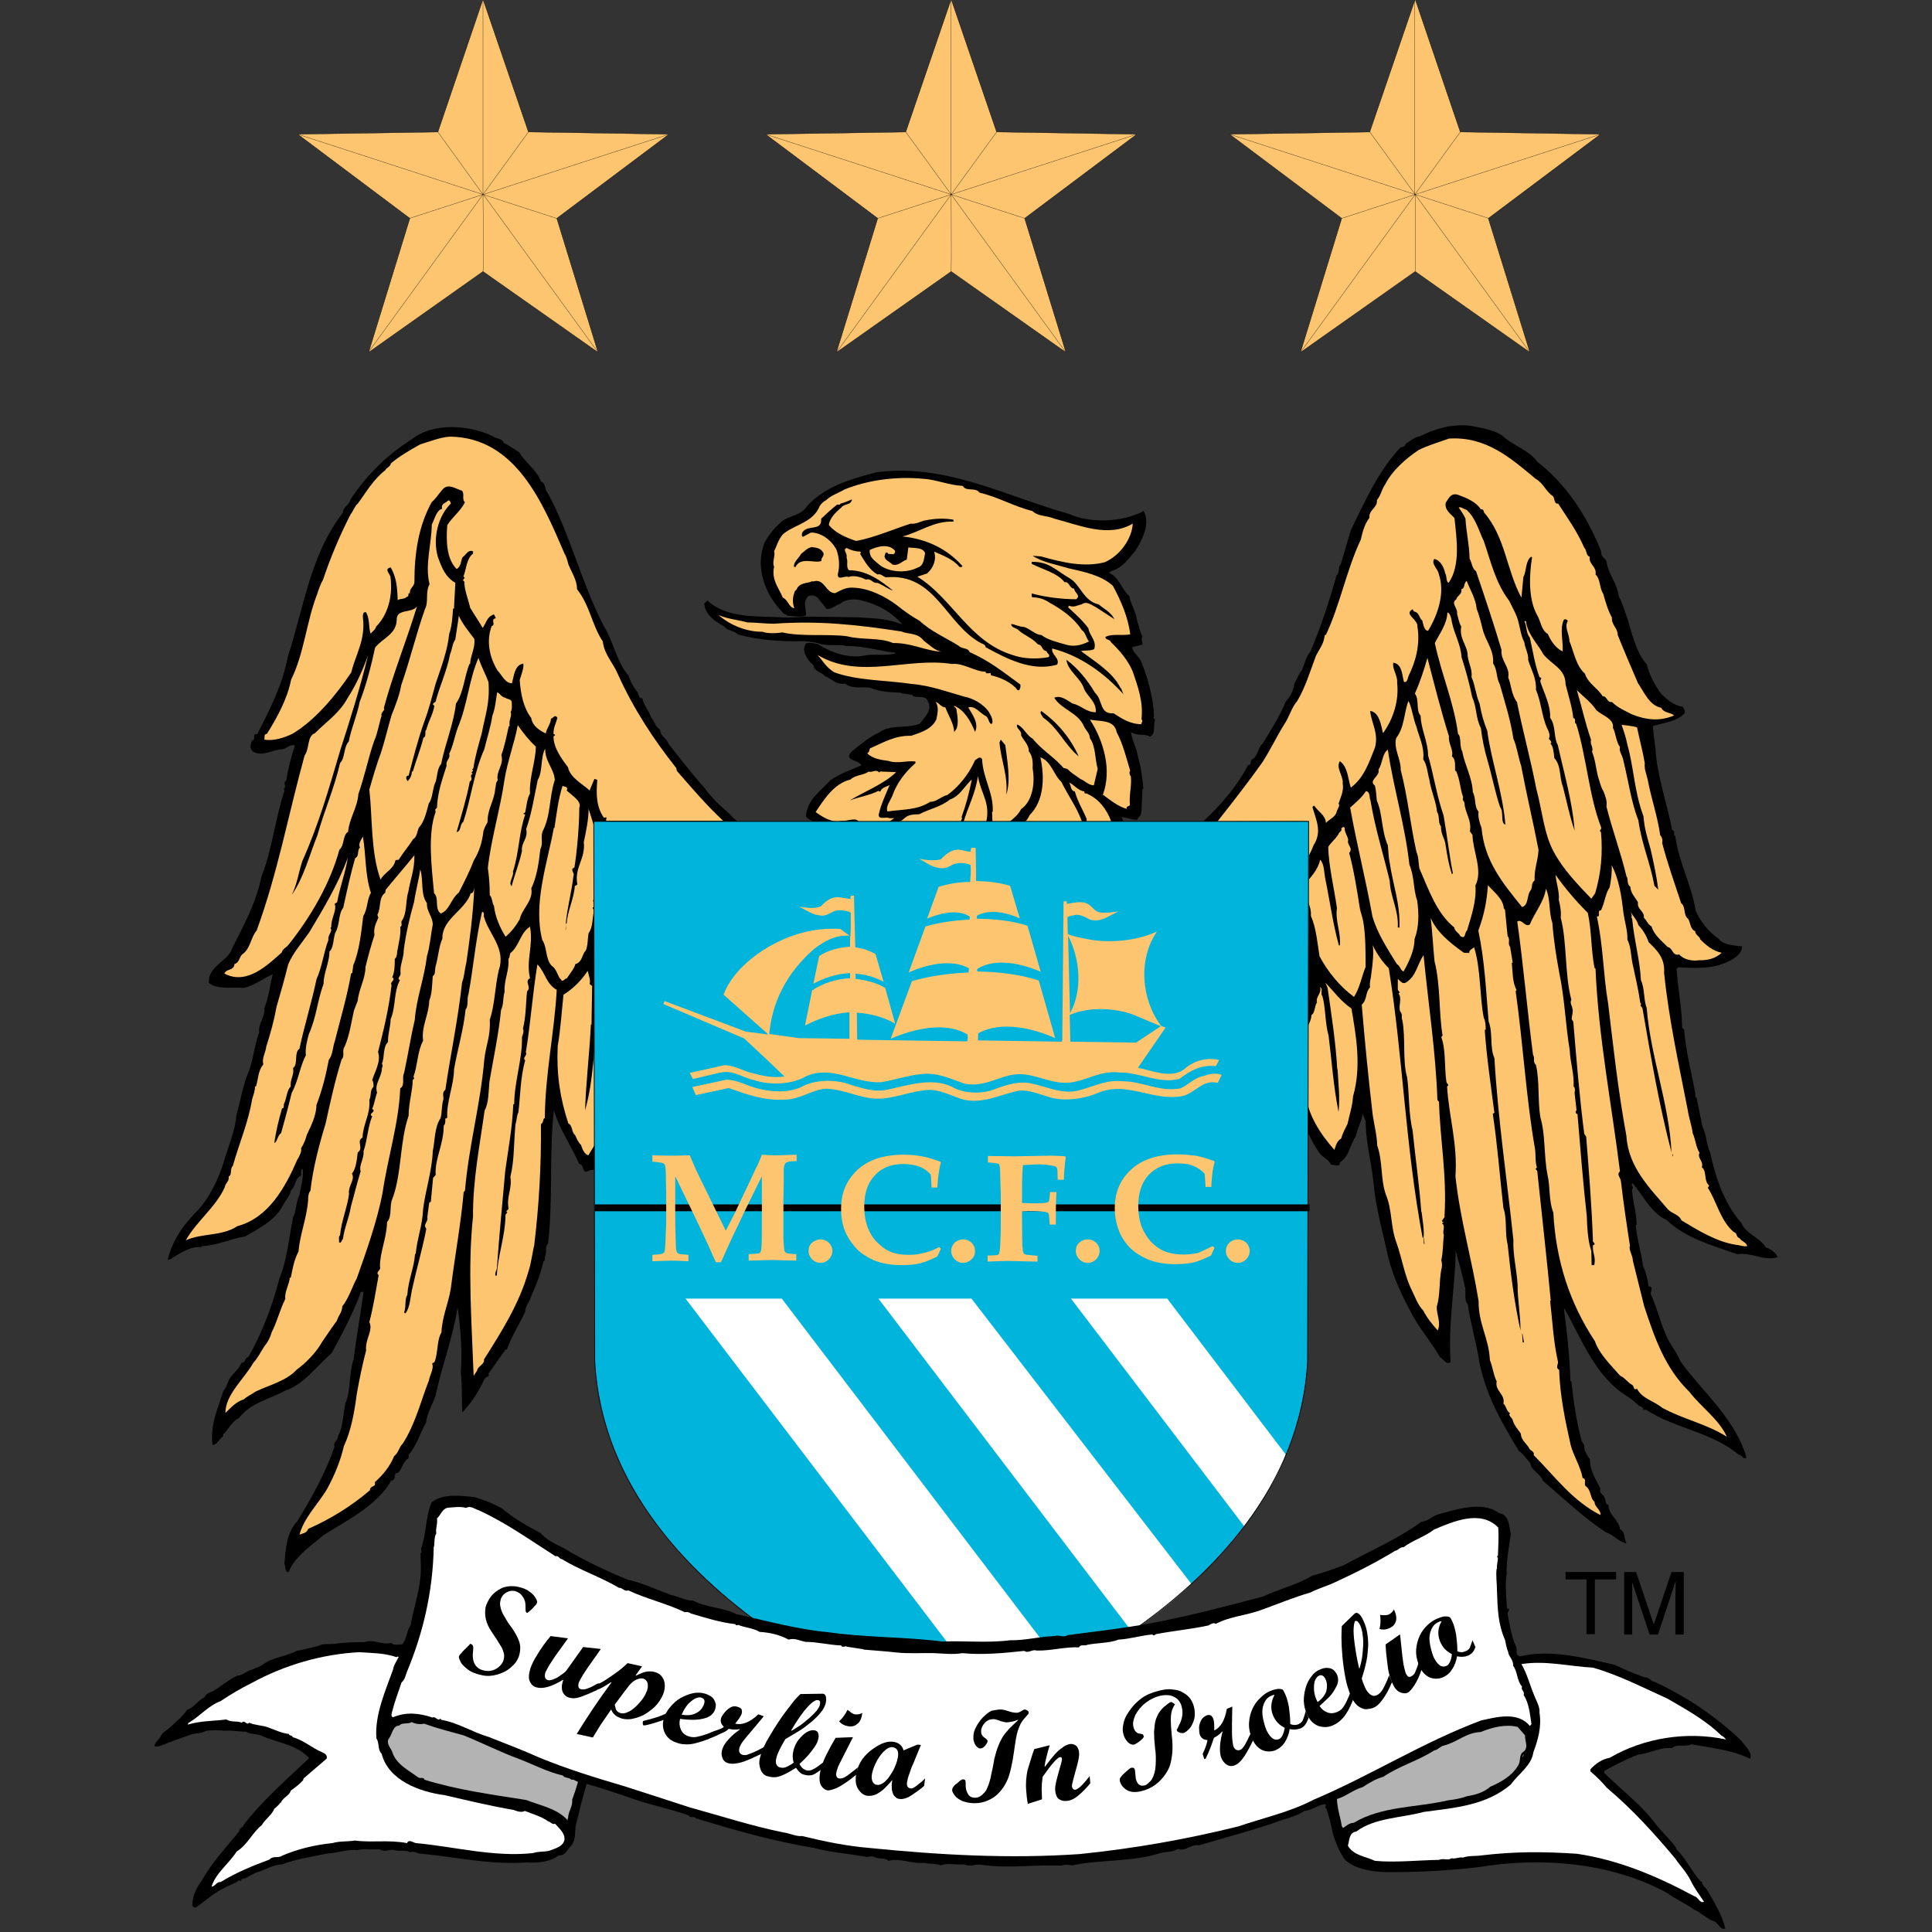 <?xml version="1.0" encoding="utf-8"?>
<!-- Generator: Adobe Illustrator 16.0.0, SVG Export Plug-In . SVG Version: 6.00 Build 0)  -->
<!DOCTYPE svg PUBLIC "-//W3C//DTD SVG 1.1//EN" "http://www.w3.org/Graphics/SVG/1.1/DTD/svg11.dtd">
<svg version="1.1" id="Layer_1" xmlns="http://www.w3.org/2000/svg" xmlns:xlink="http://www.w3.org/1999/xlink" x="0px" y="0px"
	 width="600px" height="600px" viewBox="0 0 600 600" style="enable-background:new 0 0 600 600;" xml:space="preserve">
<rect x="0" y="0" width="600" height="600" fill="#333333" stroke="none"/>
<g>
	<g>
		<g>
			<g>
				<path d="M250.3,190.9c0.1-2.1-1-3.5,0.4-5.4c0.3-0.7,2.1-0.9,3.2,0.1c0.9,1.2,2.1,2.4,2.7,3.5c1.5,0.3,2.9-1.2,4.2-1.5
					c1.5-1.5,4.5-1.7,6.5-1.2c5.1,1.2,9.7,3.7,12.9,7.5c-4.5-1.6-6.5-1.7-10.8-2l-3.4-0.2l-15.7-0.2c-0.9,0.1-5.9,0.3-5.9,0.3
					c-8.3-0.6-18.4,0.6-24.7-5.3l-1,0.9c0.2,3.4,3.4,5.7,6.3,7.2c0.6,1.2,3,1.2,4.1,2.4c6.6,1.9,14.3,2.3,20.6,2.1
					c0,0,3.1,0.3,4.2,0.6c2.3,1.1,6.5,0.3,9.1,0.9c5.3,0,9.8,1.5,14.9,2.1l0.3,0.2c-2.7,0.8-6.7,0.2-9.3,0.6
					c-5.4,1.2-10.8-0.9-15-3.5c0,0-2.7-0.7-3.7-0.1c-0.1,0.6-0.6,1.3-0.5,1.9c0.4,2.3,1.6,3.6,3,4.9c0,1.8,2.7,2.1,3.4,3.2
					c2.1,0.8,3.6,2.9,6.3,2.4c2.4,1.8,5.2,0.9,7.9,1.3c2.5,1.2,6.2,1.4,9.3,1.5c0.6,0.4,2.8,0.4,3.9,0.8v0.3
					c1.5,0.6,4.2-0.4,4.7,1.7c1.5,2.5-1.2,5.1-2.6,6.9c-4.5,1.6-9,0-12.8,2.8c-3.1,1.4-5.5,3.6-8.2,5.7c-3,3,2.1,2.5,2.9,4.4
					c-3,1.3-6.6,2.5-9.6,4.6c-3.2,3.5-7.2,6-7.6,11.2c0.3,0.7,1.6,1.3,2.2,1.6l96.3,0.1c-0.1-0.5-0.3-1-0.4-1.5
					c1.8,0.3,3,0.9,4.8,0.9c0.2-0.9,1.6-1.5,1.1-2.5h0.2l0.3-7l0.3-0.3c-0.3-3-0.7-6.4-1.6-9.4c-0.5-3.2-1.8-5.1-2.3-8.1
					c1.8,1.4,4.4,0.4,5.9,1.5c2-0.9,0.9-3.3,1.6-5.2c0-0.5-0.9-0.5-0.3-1.1c-0.2-5.8-1.9-11.7-3.9-16.9c-0.8-1.8-2.7-2.9-2.9-4.6
					l3.2-0.8c0.1-0.9-0.6-1.8,0-2.5c-0.8-1.5-1.1-3.6-1.7-5c-0.3-2.8-1.9-4.9-2.4-7.6c-2.3-1.9-3.2-6-6.3-7.2l0.8-0.6
					c3.6-1,5.1-3.7,7.3-6.1c2.3-3.6,4.9-8.7,2.6-12.6c-0.6,0.7-2.4,1.2-2.4,1.2c-5.9,2.4-14.9,2.5-20.7-0.2
					c-19.1-5.3-38.6-15.9-59.9-12.9c-8.1,2.1-15.9,4.4-21.5,10.5c-1.5,2.7-5.4,3-7.5,4.5c-2.1,1.7-4.2,4.1-5.7,6.9
					c-3,7.7,0.3,16.2,5.7,21.6c0.2,0.6,1.3,0.6,1.5,1.1C244.5,191,250.1,192.1,250.3,190.9c-0.1,0.2-0.1,0.3-0.1,0.5"/>
				<path d="M406.2,351.8c1.1,2.2,2.2,4.4,3.6,6.3c1.1,1.5,2.6,1.7,3.6,3.6c0.7,0,2.9,0.9,2.7-0.7c3-1.9,3-5.3,5-8.2
					c0.4-2.4,1.8-4.5,2.1-7c0.2,1.2,1.2,2.2,0.9,3.1c0.3,7.7,2.1,13,2.7,20.7c1,7.8,2.7,13.1,4.2,20.4c1.8,7.2,4.6,12.7,7.8,18.7
					c2.5,4.5,5.8,8.2,8.4,12.8c1,0.3,1.9,2.6,3.3,1.5c-0.8-12.3,1.3-22.1,1.6-34.5c0.9,3.5,2.1,7.4,2.8,11c0.6,1.6-0.4,4.2,0.9,5.5
					c0.9,6.1,2.7,12,3.6,17.9c2.1,10.5,7,19,12.3,27.7c1.4,0.9,2.3,2.5,3.5,3.7c0.4,2.6,3.2,3.2,4,5.6c6.3,5.4,12.9,11.7,19.6,16
					c2.5,0.8,3.9,3,6.3,3.4c-0.9-1.7-0.2-3.4-2-4.4c-0.3-2.9-3.6-4.4-3.6-7.6c-1.2,0-0.6-1.6-1.2-2.1c-0.3-1.2-1.8-1.4-1.3-2.9
					c-1.4-3-3.3-5.5-3.2-9c-0.9-1.3-2.1-3.1-1.8-4.6l-0.7-0.9c-1.7-6-2.7-13-3.3-18.9h-0.3c-0.2-7.7-1.1-15.3-2-22.4
					c0.2-0.2,0.2,0,0.3,0.2c5.5,9.7,9.5,21,19.6,27.1c1.2,0.8,2.1,1.6,3,2.4c0.5,0.8,1.8,0.4,1.7,1.6h0.9c9,5.9,20.4,6.9,28.8,14
					c1.2,0,1,1.5,2.4,0.9c-3.6-12.3-13.6-20.3-20.5-29.9c-0.9-2.3-2.4-4.2-3.6-6.3c-2.4-4.5-3.3-9.3-5.4-14.1
					c-0.9-0.9,1.1-2.9-0.9-2.9c-0.3-1.9-0.8-4.5-1.8-6.5c-0.4-3.9-2-8.8-2.2-12.6h0.3c-0.1-4.2-1.2-6.7-1.5-11.1
					c1-0.6-0.8-1.5,0.3-1.8c3.3,4,5.7,9.2,10.5,11.4c6,5.7,14.3,7.9,21.9,10.6c4.6-0.7,8.4,2.3,12.6,0.9c-0.6-1.3-2.1-2.5-3.7-3
					c-1.9-3.2-6.1-4-7.6-7.6c-5.3-6-8-14-9.7-21.9c-1.2-2.4-1.1-5.7-2.4-8c-0.5-2.8-1.2-5.7-1.8-9c-0.6,0-0.4-0.7-0.4-1.2
					c-1.2-6.8-2.9-12.9-3.5-20l-0.6-0.5c0-6-1.4-12.4-1.7-18.4l0.5-0.4c4.8,0.3,10.6,0.6,15.3-1.7c2-0.9,4.5-2.4,4.5-4.8
					c-2.4-0.3-5.9-0.4-7.3-2.4c-3-2-5.7-5.4-7.1-8.7c-1.3-8.2-5.3-15.1-6.3-23.1c-0.9-0.3,0.2-1.8-1-1.9c-1.5-8.1-4.8-17.1-5.2-25.7
					c-0.3-1.7-0.6-4.5-0.8-6.6c3.3-1.1,7.2-1.3,9.7-3.8c0.5-0.7,0-1.6-0.4-2.2c-2.7-0.4-4.7-2.1-6.6-3.9c-1.9-2.4-4-6.5-4.6-9.3
					c-3.3-3.7-4.4-9.1-5.9-13.9c-0.9-2.5-1.6-5-2.8-7.3c-0.5-4.1-3.3-6.8-3.8-10.8c-0.4-1-1.9-1.5-1.6-3
					c-4.4-10.9-10.7-20.8-19.9-27.9c-2.4-3.6-7.8-5.1-10.8-8.1c-2.9-1.9-6.6-2.4-10-3.1c-5.5-0.6-11,0.9-15.6,3.3
					c-1.8,0.2-3,1.5-4.5,2.3c0,1-1,0.9-1.6,1.2c-6.6,6.9-11.1,16.8-15.4,25.7l-3.1,10.5c-1,0.9-0.2,2.6-1.3,3.4
					c-2.3,8.2-4.7,15.6-8.1,23.7c-1.5,1.8-1.8,3.8-2.6,5.7c-1,1.2-1.6,2.9-2.4,4.2c-0.3,2.4-1.3,4.1-2.7,5.7
					c-1.9,4.7-4.7,8.9-7.2,13.1c-1.4,0.9-1.4,3.9-3.2,4.8c-0.7,0.3-0.1,1.9-1.3,1.8c-3.4,6.6-8.4,12.3-13.9,17.5l33-0.2L406.2,351.8
					"/>
				<path d="M184.8,363.2c-1.1,0.1-1.7,0.2-1.9,0.4c-2.4,1.2-1.2-1.9-3-2.1c-2.4-5.5-6.1-10.7-7.9-16.7c-1.5,13.9-0.2,27.6-1.8,41.4
					c-1.2,1.2-0.2,2.7-0.9,3.8l-0.2,1.6h-0.3c-0.8,3.8-2.4,7.8-4,11.3c-0.3,1.4-1.7,2.7-1.7,4.5c-2,4.2-4,7.2-5.7,11.7H157l-5.3,7.5
					c0.5,1.1-0.9,0.9-1.2,1.6c-1.9,4.1-3.9,7.2-6.9,10.4c-0.3-3.7,0-8.6-0.5-12.3c0.5-6,0-13.7-1-20.2c-1.5,9.5-4.9,18.1-6.9,27.6
					c-1,2.6-2.5,5.1-2.9,8.1c-1.9,3.4-2.8,7-5.4,10v1.1c-1.7,0.7-2,3.4-3.3,4.5c-1.7-0.1-0.3,2.4-2.1,2.4
					c-4.4,7.8-13.7,12.3-21.1,17c-3.9,3.4-8.6,6.3-10.8,11.4c-1.3,0.2-0.7-1.7-1.3-2.4c0.4-4.5,0.7-9.9,3.9-13.2
					c4.3-6.9,9-15.3,11.7-23.4c-0.6-1.3,1.1-1.8,1.1-3.3c1.6-2.8,1.5-6.7,2.3-10.2c1.7-4,1-9,2.5-13.5c0.9-7,2.1-13.5,3.1-21h-0.8
					c-2.2,6.1-6,13.4-9.1,19c-4.5,3.9-8.8,9.9-14.5,11.7c-5.1,2.8-10.6,3.7-14.3,8.5c-2.4,1.2-3.1,3.4-4.9,5.1v0.6
					c-1.2,0.6-1.8,2.6-3.3,2.7c-0.8-6.5,1.8-11.7,3.4-16.9c0.9-0.9,1.2-2.4,1.8-3.6c1.1-1.8,3-3,3.8-5.1c1.5,0.1,0.7-1.5,2.1-1.7
					c4.2-7.3,7.5-16,9.7-24.5c2.3-5.4,3-12.9,4.2-18.9c1.1-2.2,0.8-4.5,2-7c0.5-2.9,1.3-5.1,1-8.1c-0.9,0.5-0.3,1.4-0.5,2.1
					c-2.1,0.9-1.5,3.2-3.1,4.5c-0.5,2.2-2,3.4-2.9,5.4c-2.5,4.2-7,6.5-11.4,9c-4.7,0.7-8.4,2.8-13.5,3v0.3c-3.7-0.3-7,2.1-9.9,3.9
					h-0.6c1.4-6.1,5.1-11.2,9.6-15.6c3.4-3.9,5.9-9,7.6-14.1c1.4-5.1,3.8-10.2,4.1-15.2c1.3-4.4,2.1-9.7,4-13.9
					c1.3-3.6,1.7-8.2,3.1-11.8c-0.4-2.7,1.9-4.7,1.6-7.5c1.3-3.2,1.7-7,2.6-10.5c-3,1.2-5.4,3.4-9,4.2c-3.5-0.3-8.1,0.6-10.8-1.5
					c-0.6-5.1,6.1-6.9,7.2-10.8c3.6-7.2,7.5-14.2,9.1-22.3c3.3-8.2,4.2-17.7,7.1-26.5l-0.1-0.9c1-0.6-0.6-1.5,0.7-2.4
					c0.4-3,1.5-7.3,2.7-10.9c-1.5-0.5-2.6,1-3.9,1.2c-3,0-5.9,2.4-9,0.8c-1.3-0.9-1-2.4-0.3-3.6c1.2-0.2-0.3-2.1,1.5-1.9
					c3.9-7.7,7.8-15.2,9.5-24.1c5-15.3,6.9-31.5,17.1-44.7c0-1.8,2.1-2.4,2.4-4.2c5.1-7.6,11.4-13.8,19-18.6c6.4-5.1,17.4-4.6,25-1
					c1.1,0.9,3,0.6,3.6,2.2c1.6,0.8,3.1,1.8,4.8,2.9c1.6,3,5.4,5.4,6.7,9c1.8,0.9,0.9,2.4,2.1,3.6c7.2,13.4,10.4,27.8,17.4,41.3
					c3.1,5,3.9,11,7.8,15.6c0.4,1.7,1.5,3.4,2.4,4.6c0.8,0.6,0.3,2.3,1.8,2.3c0.3,2,2.1,3.9,2.7,5.9c1.2,1.4,1.3,3,2.8,3.8
					c0,2.1,2,2.5,2.6,4.4c3.3,4.2,7.6,9.7,11.1,13.6c2.5,3.4,4.8,5.5,7.8,8.1c0.8,0.9,1.7,1.8,2.7,2.5l-45,0.3L184.8,363.2"/>
				<path style="fill:#FDC56F;" d="M406.3,266c0.7-1.2,1.2-2.4,1.7-3.6c2.6-4.1,0.8-7.6-0.4-11.7c0.2-0.3,0.3-0.6,0.6-0.4
					c1.2,1.8,3.4,2.8,3.6,5.3c0.8-1.1,3-1.8,3.3-3.5c0.2-0.8,1.2-2,0.6-2.5c0.6-2,1.7-3.8,1.3-6.3c0.2-2.4-2.2-4.8-0.9-6.9
					c2.5,1.7,2.5,5.5,3.4,8.2c4.1-3,5.7-7.9,7.5-12.4c1.2-4.5-1-7.3-1.5-11.4c2.8,0.3,3.4,4.3,4,6.9c3.2-4.4,5-10.1,4.4-15.6
					c0.2-2.4-1.6-4.3-1.2-6.3c2.7,0.4,2.7,3.6,3.3,6h0.6c0.4-0.3,0.6-1,0.8-1.8c2.2-4.4,3.7-9.7,2.8-15.3c0.3-2.4-4.4-3.9-1.5-5.5
					l0.4,0.7c1.8,0.3,1.5,2,2.6,2.8c0.3,1.2,0.6,3.2,1.8,3.2c3-4.9,5.4-11.8,3.3-17.7c-0.2-1.5-2.4-3-1.4-4.6c1.8,0.3,3,2.4,3.4,4.4
					c0.6,0.9,0.2,2.7,1.1,3c3.7-5.4,2.5-13.5,1.8-20.1c-1.1-1.3-3.2-2.5-2.7-4.8c0.9-1.3,1.6-3.2,3.9-2.4c2.4,0.9,5.5,2.1,7,4.5
					c0.8-0.2,0.9,0.6,1,1c6.6,7.5,7,18.1,11.6,26.4l0.6-6.4c1-1.8,0.6-5,2.4-6.3l0.3,0.2c-0.9,5.4-1.2,12.9,1.5,17.8
					c1.2,1.9,1.3,4.8,3.4,6c0.9,2.1,2.4,4.4,4.6,5.4c0.2-3.3-1-7,0.4-9.9c0.5-0.2,0.9,0,1.2,0.4c-1.2,2.1,0.5,4,0.5,6.3
					c1.4,3.4,2,7.6,4.8,10.1c1,3.1,3.9,4.4,5.5,7c1.5,0,1.3,2.1,2.9,1.8c1.8,1.8,4,2.7,6.1,3.8c4.4,1.8,8.7,2.3,13.2,0.4
					c-1-1-3.2-0.7-4-2.4c-3.7-0.7-5.3-4.9-7.2-7.6c-2.1-4.9-4.4-10.2-6.3-15c0-2.2-2-3.1-1.8-5.4c-1.1-1.9-2-4.8-2.7-7.4
					c-1.2-1.7-0.8-4.5-2.4-6c0.5-2.4-2.2-3.1-1.8-5.5c-1.2-0.3-0.9-2.2-1.7-2.8c-2.2-5.1-5.2-9.2-8.1-13.7c-1.3,0.2-1-1.5-1.6-2.3
					c-2.3-1.5-2.9-4-5.4-5.4c-7.8-6.5-15.4-13.2-26.9-12.5c-3.3,1.2-6.6,2.1-9.5,3.6c-4,2.7-8.2,6.4-10.3,10.6
					c-1.1,1.5-1.4,3.6-2.6,4.9c0.3,2.4-2.6,3-2.3,5.5c-1.5,1.9-2.1,4.2-2.7,6.8c-4.4,9.3-6.5,20.4-10.8,29.5l-0.4,0.2
					c-0.3,2.7-1.5,4-2.7,6.3c-1.8,4.8-3.3,9.9-5.9,14.2c-1.7,1.9-2.5,5.1-4,7.2c-2.3,3.7-4.4,8.1-6.8,11.8
					c-4.4,6.2-9.1,12.2-13.9,18.3l27.9-0.1L406.3,266"/>
				<path style="fill:#FDC56F;" d="M224.7,255c-5.2-4.8-9.7-10.1-14.5-15.6l-0.2-0.9c-6.9-8.7-13.3-18.4-18.1-29.1
					c-1.5-3.6-4.2-6-4.7-10.2c-3.4-5.1-4-11.2-8-16.2c0-3-1.8-5.4-2.7-7.8c-0.3-1.2-0.7-2.6-1.2-3.3c-6.7-15.6-15.1-36-35.5-36.3
					c-3.3,0.2-6.5,1.6-9.3,2.4c-3.4,1.9-6.3,3.6-9.1,5.9c-0.2,1.2-1.5,1.3-1.7,2.1c-3.8,2.9-5.9,6.8-8.6,10.4
					c-0.9,0.7-1.5,2.5-2.2,3.3c-3.3,6.4-6.3,13.5-8.6,20.4c-0.7,1.1-1.3,2.9-1.8,4.4c-3.3,8.4-4,18.3-8.1,26.6
					c-1.2,6.1-4.4,11.8-7.5,16.8c-1.1,0.1-0.6,1-0.8,1.8c2.9,0.5,6.2-0.6,8.7-1.8c7.1-4.2,13.7-12.2,18.3-19.1
					c1.3-5.5,4.5-10.1,3.6-17c0-0.6-0.1-1.8,0.9-1.7c1.3,1.8,0.8,4.7,1.5,6.7c0.5-0.7,1.5-1.2,1.7-2.2c3.6-3.6,5.2-9.3,4.5-15.1
					c0.1-1.2-2.3-2.7,0-3.3c1.8,2.9,2.1,6.4,2.2,10.2c0.8-0.6,2.1-0.2,2.9-1.1c0.9-0.1,0-1.4,0.9-1c-0.2-1.7,1.4-2.1,1.4-3.6
					c0-9,1.3-17.4,5.4-24.8c1.2-1,1.9-2.2,3.1-3.6c1.8-2.5,4.2-0.5,6.3,0.1c0.9,1.2-0.2,2.6,0.9,3.6c-1.5,2.9-3.9,4.5-5.5,7.1
					c-0.4,5-0.2,10.5,2.9,13.6c1.3-0.6,1.3-2.3,1.8-3.6c1.2-0.8,1.7-2.5,3.3-1.9v0.7c-2.1,1.7-2.1,5-3,7.2c1.2,0.4-0.9,0.9,0.3,1.5
					c0,2.7,1.2,5.4,1.8,8.1c1.2,2.1,2.7,4.2,3.9,6.3c1.2-1.6,1.2-3.4,3.5-4.2l0.6,1.2c-1.9,0.3,0.2,2.1-1.3,2.4
					c-1.8,4.8-0.6,9.9,1.8,13.8c1.4,1.5,2.4,4,4.5,4c0.6-2.2,0.8-5.7,3.5-6.1c0.3,1.2-0.6,3.4-1.1,5.1c0.3,4.4,1.2,8.7,3.6,11.8
					c0.3,2.4,2.5,3.8,4.5,4.8c0.2-1.6,1.6-3,1.6-4.6c0.8-0.2,1.2-1.5,2-0.3c-0.4,1.7-1.3,3.1-1.2,5.1c0.2,0,0.3,0,0.5,0.3l-0.5,0.4
					c0,3.6,2.5,6.9,4.5,9.6c0.7,3.3,4.5,5.1,6.7,7.2l1.5-3.6l0.9,0.3c-0.4,4.4-0.3,8.4,2,11.7c0.3,0.1,0.8-0.2,0.9,0.1
					c-0.2,0.4-0.2,0.8-0.1,0.9H224.7"/>
				<path style="fill:#FDC56F;" d="M299,150.9c1,1.9,4,0.3,5.2,2.1c5.7,1.3,10.7,4.3,16.4,5.7c1.9,1.8,4.4,1.3,6.9,2.4
					c7.2,1.8,16.7,6.1,24.3,1.5c-0.3,4.9-4.1,10-8.7,12c-6.5,1.7-13.4,0-19.8-1.8l-2.6-0.2c3,2,7.2,2.7,11.2,3.9
					c4.8,1.1,10,2.1,13.7,5.4c2.5,4.6,4.8,9.9,5.4,15.1c-2.7,0.5-5.5-0.3-7.7,0.8c-0.1,1,1.5,0.7,1.7,1.6c2.5,2.4,5.4,5.7,6.8,9.2
					c1.6,4.7,3.3,9.3,2.7,14.8c0.7,0.5-0.2,1.1,0,1.5c-3.6,0-6.2-1.8-8.7-3.4c-4.4,0.4-3.3-4.2-5.7-6.3c-2.4-4-5.3-7.6-8.9-10.3
					c0.3,3.4,4.5,5.7,5.5,9.1c1,2.3,3.9,4,3.6,7.2c-3,0-4.6-2.2-7.2-2.7c-1.8-1.1-3.8-2.7-5.7-1.8c2.4,3.8,7.4,4.5,9.3,9
					c0.6,1.2,1.7,2,1.8,3.6c1.8,2.5,1.5,6.3,2.4,9.5l-1.2,5.1c-1.8-0.1-2.5-1.3-4.2-2c-1.7-1.3-2.7-1.7-4-3.1l-1.2-0.3
					c-2.8-3.3-6.7-5.5-9.6-9.1c-2.1-1.2-2.7-3.5-4.8-4.4c-0.5,1.3,1.5,1.8,1.2,3.3c0.6,1.5,2.5,3,2.4,5c1.2,1.5,1.3,3.4,1.2,5.4
					c0.8,4.4,0,10.1-3.6,12.6c-0.8,1.6-2.1,2.7-3.7,4l-5.2-0.2l-0.1-3h0.2c0.3-5.9-3-10.2-3.3-16.3c-0.7-1.2-1.6,0-2.2,0.3
					c-1.8,4.2-5.1,8.3-8.6,10.8c-1.9,0.4-3.4,2.2-5.3,2.1c-4,2.6-8.2,2.3-13.3,3c-0.6-1.6,0.9-3.3,1.5-4.8c1.4-4,3.9-7.3,7.2-10.2
					v-0.5c-2.7-0.4-5.4,0.8-8.4-0.2c-2.4-0.3-5-0.7-6.6-2.4c0.7-0.2,0.6-0.9,0.9-1.5c4.2-1.8,7.6-4,12.8-3.9c2.8-1,6.3-1.9,7.8-5.1
					c0.3-1.6,0.9-3.7-0.2-5.4c1,0.2,1.7,1.7,3,1.7c0.9,2.5,2.7,5.1,2.7,7.6c1.8-1.5,1-5.1,0.7-7.2c-0.3-0.3-0.4-0.6-0.7-0.6v-0.3
					c3,1.1,5.2,4.7,6.5,8.1c1.3-2.6-0.8-5.4-2.1-7.6c2.1-0.7,3.6,1.8,5.5,2.7c0.9,0.5,1,2.9,1.9,2.3c0.5-1.2-0.6-2.9-1.2-3.9
					c-1.8-2.3-4.6-3.9-7.6-4.5c-4.7-1.3-10.2-3.4-16.2-3.9c-8.2-1.2-16.8-1-24-3.6c-2.5-1.5-3.6-3.6-5.2-5.4
					c13.1,7.8,27.9,0.6,41.7,2.8c3.5-0.4,7.2,2.4,10.5,2.4c0,0.9,1,0.3,1.6,0.5v0.6c2.6,0.6,6.3,2,8.3,4.6c0.7,0.3,0.7-0.4,0.9-0.9
					v-0.8c-5.9-4.3-9.4-7.2-15.8-10.1c-0.4-1.4-2.4-0.9-3.3-1.9c-3.6-2.3-8.9-4.6-12.2-7.8c-2.2-1.2-4.8-3-7-4.8
					c-3.6-2.7-8.7-5.4-13.8-5.5c-2.2-0.1-3.6,0.8-5.4,1.7c-3,0.1-3.3-4.8-6.9-3.6l-0.2-0.1c-1.8,0.8-4,0.3-5,2.7
					c-0.6,0.3-0.6,0.9-0.6,0.9c-0.6,1.3-0.6,3.4,0,4.8c-1.8-0.3-1.9-2.6-3.6-3.3c-1.2-3-3.6-5.5-2.7-9.6c-0.7-1.5,0.5-3.5,0-4.8
					c0.8-1.5,1.2-3.4,2.6-5.1c0.1-0.2,0.8-0.7,0.8-0.7c3.6-2.6,8.9-3.4,10.8-8.3c0.6-0.9,1.3-1.4,2-1.8c1.5-1.5,3.9-2.2,5.7-3.3
					c7.4-3,16.2-4.1,24.5-3.3C290.6,148.9,294.7,150.7,299,150.9"/>
				<path d="M264.6,155.1c-0.3,1.9-2.4,1.2-3.3,2.5c-1.8,1.5-3.6,3.3-3.9,5.4c1.8,2.4,5.4,4,8.5,5c5.5-1,11.4-3.6,17-5.4
					c1.2,0.3,3-0.6,4-0.9c2.9-0.6,6-0.9,9.2-0.3v0.6c-6-0.3-10.4,3.2-15.8,4.6c7.5,0.8,13.8,3.8,18.6,9.2c-0.2,0.5-0.6,0.2-0.9,0.3
					c-1.9-2.4-5.2-3.6-7.9-4.8c0.8,2.4-0.2,5.1-2.2,6.8l-3,1c10.9,6.7,16,20.1,29.5,24.3c3.6,1.3,7.7,1.3,11.2,0.7
					c0.8-0.7-0.5-1.2-0.6-1.9c-1.6-0.2-1.1-1.9-2.7-2.1c-1.8-2.1-4.2-2.7-6.1-4.5c-0.6-0.6-2.1-0.6-2.2-1.8c1,0,2.6,0.9,4,0.9
					c2,0.6,3.6,2.5,5.4,2.5c1.9,1.5,5.2,2.3,7.3,2.9c2.7,0.9,5.1,0.3,7.5-0.9c-1-1.2-1-2.7-2.3-3.6c-2.4-3.7-6.1-6.3-9.9-8.4
					c-1.4-1-3.3-1.7-5.4-1.7c-0.3-0.3-0.2-0.7-0.2-1.2c4.4,1.2,9.6,1.8,13.8,1.8c1.6-1.2-0.5-1.9-0.6-3.3c-1.5,0-1.5-2.3-3-2
					c-2.1-2.8-6.9-4-10.2-5.7v-0.6c5.3-0.2,7.6,2.7,11.8,5.1c3.3,1.9,4.3,7.1,9,8.1c1.9,1.6,3.7,2.3,4.9,4.6l-5.7-3.7
					c-1.3-0.6-2.9-2.1-4.5-0.9c-1.2,0.2-2.4,1.1-3.9,0.4l-0.3,0.5c1.9,1.8,4.2,3.7,6.3,6.5c0.3,2.3,2.7,3.9,1.8,6.5
					c-1.3,0.6-2.7,0.3-4.1,0.6c4.1,3.1,9.8,6.5,12.2,11.3c0.5,0.4,0.6,1.5,1.1,2.2c-6-6.6-13.3-12-22.2-14.3c-0.5,1.8,2.5,3,1.5,5
					c-7.8,2.3-15.6-1.8-22.2-5.4c0-0.7-0.9-1.1-1.3-1.2c-11.1-5.8-14.2-22-29.7-20.5c-0.9-0.3-1.5-1.2-2.6-0.9
					c-2.5-1.4-3.9-4-5.4-6.4c0.3-0.2,0.3-0.6,0-0.7c-1.2,0-2.9-0.4-4.1-1.1c-1.5,0.3,0.3,1.8-0.1,2.9c0.6,1.5-0.3,3.1,0.8,4
					c5.5,0,9.9,3.3,13.6,6.3c-1.2-0.3-3.1-1.7-4.8-2.4c-1.5,0.3-1.9-1.5-3.6-1c-1.7-0.9-3.9-1.4-5.4-0.8c-1-0.6-3.5,1.3-3.3-0.9
					c0.6-2.5,0.5-4.9-0.4-7.5c-1.3-2.7-4.6-5.5-8-5.4l-2.4,1.3c-0.6-0.1-0.3-0.7-0.3-1.2c1.5-2.8,6.3-0.3,5.9-4.4
					c1.7-1.6,3.2-3,5-4.4c0.3,0,0.9,0.2,1-0.3C262.3,156.1,263.5,155.5,264.6,155.1"/>
				<path style="fill:#FDC56F;" d="M140,156.4c-4,3.9-5.7,10.9-4,16.6c1.2,3.3,2.3,6.2,5.4,8c-0.1,3-0.3,4.8-0.4,8h-0.3
					c-0.2,2.7-0.3,5.2-1.2,7.9c-0.5,5.1-2.5,10.4-4.2,15.4c-1.2,4.3-2,7.7-3.6,12c-2,5.7-3.3,10.9-4.8,16.6
					c-0.7-0.2-0.9,0.8-0.6,1.2l0.3,0.5c0.8-0.8,1.3-1.8,1.3-3h0.3c1-3.4,2.3-6.6,3.3-10.5c1.1-0.4,0.2-1.9,0.9-2.5
					c0.7-2.8,2-4.5,2.5-7.4c-1.3-0.9,0.7-0.9,0.5-1.8c1.2-4.4,3.4-9.1,4.4-14.3c0.7-1.6,0.6-3.1,1.6-4.5c0.3-2.3,0.8-5,1.1-7.4
					c1,2.4,3,4.8,4.8,7.2c0.4,2.7-1.2,5.1-1.3,7.8h-0.2c-1.6,3.8-1.8,9-4.2,12.3c-0.7,6.3-3.4,12.6-4.6,18.8
					c-1.2,1.2-1.2,3.9-1.7,5.5c-1,1.8-0.9,5.3-2.1,6.6c-0.7,2.4-1.3,5.7-3.1,7.6c-0.5,1-0.6,3-1.8,3.6c-1.5,2.4-3,4-4.4,6.3
					c-0.2,0.3-0.7,0-1.1,0.3c-0.6,2.9-3.6,3.8-4.6,6c-3.1-8.5-2.5-19.2-3.5-28c1.1-3.8,2.3-8,3.6-11.4c1.2-3.7,2.1-7.6,3.3-11.7
					c1.2-3,2.5-6.3,3-9.3c2.7-7.7,4.7-16.1,7.4-23.7c1.2-2.4,0-5,1.4-7.7c-1.5-6,0.6-12.1,0.7-18.5c0.9-1.7,1.4-4.4,3.2-4.9
					c-0.4-1.7,1.1-1.7,1.9-2.6C139.9,155.4,139.9,156.1,140,156.4"/>
				<path style="fill:#FDC56F;" d="M460.8,168c2.2,6.4,3.6,12.9,7.9,18.6c0.9,1.9,2.4,4.4,2.9,6.7c0.6,2.3,0.7,3.9,1.8,6.2
					c0.2,1.8,1.3,3.4,1.2,5.5c0.9,3,2.6,5.6,2.4,9.2c1.6,3.7,1.8,8.1,3.4,11.8c0.5,0.9,1.2,2.4,0.6,3.4c0.1,0.3,1.3,1.1,0.5,1.5
					c0.9,1,1,2.5,1.2,4.5c2.2,2.4,1.5,5.9,2.7,9c1.2,4.6,2.1,9.3,3.6,13.5c-0.6-8.7-3.4-18.3-5.2-26.5c-1.4-2.5-0.5-5.9-2.4-8.5
					c0.2-3.8-1.8-7.5-3-11.1c-0.3-0.8,0.9-1.2-0.3-1.5c-1.5-4.1-2.1-8.4-3-12.3c-1.2-1.3-0.9-3.7-1.7-5.1h0.5
					c0.4,4,3.8,7.2,5.4,10.3c2.7,3.3,6.9,4.5,6.9,9.3c0.8,3.3,2.1,7.2,2.4,10.5c1.1,0.2,0,1.4,0.9,1.8c3.2,10.2,4,22.5,7.7,32
					c0.4,1-0.9,1,0,1.6c0.6,6.9,0,12.8-1.8,19l-1.2,1.7c-4.2-4.4-8.7-9-11.7-14.6c-3-5.5-3.6-13-5.4-19.6c-1.7-8.9-4.2-17.9-6-26.9
					c-1.7-2.1-1.8-5.5-2.7-7.6c0.6-3.3-2.4-5.1-2.1-8.6c-2.4-8.1-5.2-16.4-7.9-24.4c-1.3-0.9-1.2-2.5-2-3.9c-0.1-4.5-1-7.8-1.3-12.5
					c-0.6-1.2-1.3-2.3-2.1-3.4c0.7-0.3,1.5,0.5,2.4,0.7C458.3,160.8,459.3,165,460.8,168"/>
				<path style="fill:#FDC56F;" d="M278,171.1c0,0.4-0.2,1-0.6,1l-1.7-0.1c0.2-0.2,0-0.3-0.1-0.3c-0.8-0.5-0.6,0.6-0.9,0.9
					c0,1.5,1.7,1.8,2.4,2.7c2,0.6,3-1.1,4.5-1.5l0.5-3.8c1.9,0.3,4.5-0.1,5.2,1.8c-0.4,1.7-0.3,3.9-2.4,4.5
					c-3.3,1.7-8.3,1.5-11.4-0.6c-1.7-1.5-3.6-2.4-3.4-4.9C272.2,169.8,276,168.6,278,171.1"/>
				<path d="M255.7,171.7c0.4,1-0.8,1.5-0.6,2.5c-2.1,0.9-6.6-1.5-8.1,2c-0.2-0.3-0.3-0.2-0.5-0.2c0.2-1.9,1.5-2.5,2.3-4
					c1.1-0.8,1.8-1.8,3.3-2.1C253.6,170.1,254.9,170.2,255.7,171.7"/>
				<path style="fill:#FDC56F;" d="M458.6,189.1c0.6,1.4,1.3,4,1.8,6.1c0.9,3.9,3.6,6.5,3.3,10.8c1.5,2.5,0.8,4,2.1,6.6
					c1.6,5.7,3.3,10.9,4.2,16.8c1.1,2.5,1.5,5.7,2.4,8.4c1.8,9.5,3.6,16.8,5.4,26.1c-0.1,3.3-1.4,5.9-1.2,9.5
					c-1.1,1-0.6,1.5-1.1,2.9c-1.5,1.7-0.6,4.7-2.8,5.4c-6-7.4-11.7-14.3-12.6-24.6c-0.6-1.4-1.2-3.8-0.9-5c-1.5-1.8-0.7-4-1.8-6.1
					c-0.2-4.6-2.5-8.3-3.3-12.7c-0.9-1.4-0.2-4.5-1.3-5.4c-1.3-9.9-5.1-18.3-7.2-28.2c1.5-3,3.8-5.9,3.9-9.5c0.9,0.2,1.2,1.8,1.4,3
					c0.8,3.9,2.7,6.7,3,10.9c1.3,4,2.5,8.4,3.3,12.4c1.5,3.2,1,6.3,2.7,9.6c0.4,3.3,1.1,6.9,2.1,10.2c1.4,4.8,2.4,10.1,3.9,14.4
					c1.2,1.5,0,4.9,1.6,5.4c-0.7-9.7-4.6-20.7-5.6-29.1c-1.1-2.7-1.8-5.1-2.4-8.5c-1.2-2.7-1.3-5.5-2.5-8.2c0.3-2.4-0.9-4.2-1.2-6.6
					c0-3.3-2.7-5.2-2-9.1c-0.7-1.2-0.9-2.6-1.3-4c0.3-1.8-2.1-3.3-0.2-4.5c0.2-1.2,1.9-1.5,1.5-3.1c1.3-0.3,0.6-1.8,1.7-2.6
					C456.5,183.1,458.3,185.8,458.6,189.1"/>
				<path style="fill:#FDC56F;" d="M119.2,219.9c0.6,0.7-1.1,1.3-0.7,2.4c-0.8,2.4-1.2,5.4-2.3,7.8c-1.8,5.1-3,11.2-4.9,16.5
					c-0.3,4.2-2.8,7.5-3.2,11.7c-1.8,1.2-1,4.1-2.7,5.6c-2.9,10.6-9,21-15.8,29.5c-0.5,0.7-1.9,1.3-2.1,2.4
					c-4,3.5-10.7,10.3-17.7,6.6l-0.1-0.1c0.6-1.5,3-0.8,3.1-2.9c1.5-0.4,1.5-2.1,2.4-3c2.6-1.7,2.7-5.4,4.5-7.4
					c6.6-18.1,9.8-35.9,14.9-54.4c1.6-2.1,0.7-6,3.2-6.9c3.9-3.9,7.6-6.2,10.2-11c2.6-4,4.7-8.7,6.3-13.2
					c-2.4,9.9-5.4,19.5-8.6,29.4c-3.6,12.2-6.7,23.1-11.8,34.5c-1.2,3.6-1.6,7.2-3.3,10.5c3.6-5,5.5-12.3,8-18.6
					c2.1-7.5,5.3-14.8,7-22.3c1.7-1.8,1-4.8,2.7-6.7c0.9-4.5,2.5-7.8,3.4-12.3c2.1-5.4,3.6-11.4,4.8-16.9c2.3-2.9,6.6-4.1,6.7-8.6
					c-0.1-3.6,4.7-1.9,6.3-4.2C126.4,198.6,122,209.4,119.2,219.9"/>
				<path style="fill:#FDC56F;" d="M232.1,193.3c2.4,0,5.7,0.4,8.2,0.4c14-1,25.8,0.3,39.6,2.4c2.4,1,5,0.3,7,2.9
					c1.7,1.2,3.3,3,5.5,3.4c-5.2-0.3-9.3-2.8-15.1-2.7c-4-1.8-9.7-0.9-14.2-2.1c-5.7-0.8-14.3,0.2-20.1-1.2
					c-1.8,0.3-4.7,0.4-6.2-0.2c-5,0-9.8-1.9-13.7-5.2C226.2,192.3,228.8,192.4,232.1,193.3"/>
				<path style="fill:#FDC56F;" d="M450,228.7c-0.3,2.1,1.5,4.2,0.9,6.2c1.3,0.9,0.9,3.1,1,4.5h0.3c1.3,3,1.2,5.4,2.2,8.2
					c-0.4,1.2,0.4,1.1,0.4,1.8c0.2,3.2,2.3,5.2,1.7,8.8l0.8,1.1c0.1,5.1,3.3,11,0.9,15.7c0.4,4.8-1.3,9.6-2.6,14
					c-0.8,0.4-0.3,2.9-2.1,1.7c-0.4-1-1.7-1.4-1.9-2.7c-5.5-4.4-8-12-10.8-18.3c-0.3-1.7-0.2-3.5-0.9-5.1
					c-1.9-8.4-2.7-17.1-4.9-25.5c0.1-3.4-2.3-6.6-1.4-9.9c2.6-3.3,2.4-7.9,3.8-11.5c1,1.6,1.5,5.7,2.5,8c0.7,3,2.5,6.1,2.1,10.1
					c1.2,1.8,1.3,4.2,1.9,6.3c0.5,3.5,2.1,6.8,2.4,10.1c0.9,1.2,0.2,3.3,1.2,4.4c0,2.9,1.2,3.5,1.5,6.2c0.6,3.7,0.8,5.2,1.9,8.7
					l0.3-0.3c-1.2-6.1-1.8-11.9-2.9-18c-2.1-6-3-12.3-4.8-18.6c0-4.2-2.3-8.4-2.3-12.3c-1.6-1.8-0.3-4.9-1.8-6.9
					c1.7-3.8,2.9-7.6,3.9-11.1C445.4,212.4,447.6,221.1,450,228.7"/>
				<path style="fill:#FDC56F;" d="M151.7,211.8c0.5,6.5-1,10.2-2.1,16c-1,3.6-2,6.9-2.6,10.8l-0.4,0.4c1,0.5-0.8,0.6,0.2,1.4
					c-1.3,0.3,0.4,1.6-0.9,2.3c-0.9,4.9-2.7,10.8-4.1,15.7c1.5-0.2,0.9-2.4,2.1-3.2c2.4-7.3,3.3-15.4,6.5-22.5c0.8-3.3,2-7,2.5-10.4
					c0.9-2.2,1.1-5.1,1.5-7.3c0.6,0.1,1.4,1.5,2.3,1.6c0.7,0.5,1.9,0.5,2.2,1.2c0,0.5,0.3,2.4-0.3,3.3c0.5,1.3-0.7,2.4-0.3,4.4H158
					c-0.6,2.8-1.3,6.3-2.3,9c0.9,3-1.8,5.1-1.1,7.8c-0.8,0.9-0.5,1.7-0.8,2.6c-0.3,4-2.4,6-2.4,10.5c-0.4,0.6-1.2,2.1-1.3,3
					c-0.4,3.2-1.2,6-3,8.9c-1.2,3.3-3,6.7-4.6,9.9c-2.6,2.1-2.8,5.4-5.6,6.5c-2.1-1.5-0.4-4.8-2.1-6.3c-0.7-7.8-2.1-18.3,0.5-25.3
					c-0.2-0.4-0.2-0.9,0.4-1.2c0.2-4.8,1.5-8.4,3-13.1c-0.4-1.6,1.3-2.2,0.8-3.7c1.2-2.4,1.7-5.5,2.7-8.2c3-7.1,3.4-14.7,6.4-21.6
					C149.5,207.1,150.7,209.1,151.7,211.8"/>
				<path style="fill:#FDC56F;" d="M495.8,220.6c1.8,1.6,5.6,2.7,5.1,5.4c1,1.9,0.9,4.2,2.2,6c-0.4,1.5,0.8,2.4,1.1,4.4
					c1.5,6,2.4,12.8,4.6,18.3c1.1,7.8,3.6,12.8,5,20.4l1.2,1.2c-0.5-4-1.5-8.7-2.4-12.6c-1-3.6-1.9-6.2-2.2-10.2
					c-2.9-7.7-3-15.3-5-22.2c-0.4-2.1-1-3.9-1.8-6.2c1.2,0.2,3.3,0.3,4.8,0.8c0.8,3.9,1.8,7.5,2.4,11.1c-0.2,1.9,0.5,3.3,0.9,5.1
					c1.2,6.3,3,11.1,3.9,17.3c0.6,0.6,0.8,1.5,0.6,2.4c1.7,6.5,3.9,12.6,5.9,18.7c1.5,1.1,0.6,3.6,2.1,4.8c0.8,0.9,0.6,3.3,2.3,3.9
					c-0.2,1,1.5,1.7,1.5,2.5c1.9,1.9,3.9,3.6,6.7,4.2c-2,1.8-4.4,2.4-7,2.3c-2.3,0.4-5-0.3-6.2-1.8c-2.2,0.6-1.9-2-3.6-2.3
					c-1.5-1.6-4.2-3.6-5-6.4c-1.2-0.6-1.4-1.8-2.4-2.7c0.3-2.1-2.2-2.5-1.8-4.8c-1.1-1.8-2.3-2.9-2.4-4.9c-1.2-0.6-0.5-2.3-1.2-3.2
					c-1.8-7.5-4.4-14.4-6.2-21.6c0.3-1.8-0.4-3.3-0.9-4.7c-0.9-1.4-1.2-3.1-1.8-4.9c-0.6-2.5-0.8-5.1-1.8-7.5
					c0.6-1.2-0.7-2.2-0.3-3.7c-1.9-5.5-2.7-9.6-4.4-15.4C491.6,216.3,494.1,218,495.8,220.6"/>
				<path d="M335,234.9c-4.3-3.5-6.5-9-11-12c-0.3-0.6-1.3-1.5-0.6-2.1C328.4,224.4,332.4,229.1,335,234.9"/>
				<path style="fill:#FDC56F;" d="M346.8,227.4c2,3.8,3,8,4.2,12c-0.4,0.3-0.2,1.3,0.2,1.7c0.3,3.1-0.6,5.7-0.3,8.9
					c-0.3,0.6-1.4,0.3-0.9,1.2c-2.7-0.6-5.4-2.9-7.5-4.4c2.9-7.7,0.2-16.8-4-23.3C341.6,224.1,346.1,223.4,346.8,227.4"/>
				<path style="fill:#FDC56F;" d="M166.4,231.9c0,4.4-2.1,9.6-1.8,14.5c-1,1.9-1,3.7-1.5,5.9l-0.6,0.4l0.6,0.3
					c-2,5.7-1.8,11.5-3.8,17.7c0.4,1.3-1.6,3.5-0.4,4.5c1-3.8,2.4-7.2,3.2-10.9c-0.3-2.7,2-3.9,1.3-6.8c1.8-5.2,2.4-9.6,3.6-15.3
					c1.6-2.5,0.8-7,2.3-9.7c0,4.2,2.7,6,3,9.7c-1.8,5.5-1.2,11.1-3.8,16c-0.7,2.1,0.3,3.5-0.7,5.6c-0.5,4.5-1.1,8.5-2.8,12.1
					c0.7,3.8-2.9,6.3-3.6,9.6c-1.2,2.1-2.6,3.9-4.4,5.4c-1.6-2.6-3.2-6-3.6-9.6c-0.6-0.8-0.5-2.6-1.3-3.3c0-3.1-0.2-5.7-0.6-8.4
					c0.9-8.5,3.9-18.6,5.1-27c0.9-6,3.2-11.9,4.2-17.4C162.5,227.7,164.5,230.1,166.4,231.9"/>
				<path d="M312.2,231.4c0.6,4.8,1.8,11.1,0.3,15.4c0.6-5.9-1.6-10.4-2.1-16.2l0.4-0.9L312.2,231.4"/>
				<path style="fill:#FDC56F;" d="M431,232.8c1.9,12.6,5.3,23.2,6.7,35.7c1.6,3.8,1.2,7.8,2.4,11.1c0.6,4.1,0.6,8.4-0.8,12
					c0,3.6-1.8,7.2-3.4,10.1c-1-0.3-1-1.7-2.1-2.3c-2.8-4.6-6.1-9.5-7.6-14.9c-2.3-12.6-4.7-21.5-6.9-33.7c1.9-1.7,3.8-3.3,4.9-5.1
					c1.4,0.1,1,2.1,1.4,2.8c1.5,9,4,16.7,6,25.1c0.2,5.1,2.8,9,2.5,14.4c0.2,0,0.3,0.1,0.5,0.1c0.3-7.5-2-13.2-3-20.1
					c-0.4-1.8-0.4-3.6-0.6-5.5c-2-4.4-1.6-9.9-3.4-13.8c-0.2-1.5-0.2-3.2-0.6-4.7c-2.2-1.7,1.7-2.9,1.1-5
					C429.4,237.1,429.2,234.1,431,232.8"/>
				<path style="fill:#FDC56F;" d="M345.1,255.1c-1.4-3.8-3.9-7-7.3-8.5c-0.3-0.4-1.2,0.2-1-0.8c-2.1-0.3-3.2-2.1-4.8-2.8
					c0.7,0.9,0.4,2.6,1.8,2.8c0.9,3.2,2.5,5.7,3.7,8.6c-0.2,1.2,0,0.9,0,0.9l-1.5-0.2c-1.8-4.8-4-7.5-6.4-12.3
					c-2.4-2.1-3-6.3-6.5-7.6c1.4,6.3,1.1,13.5-3.3,17.9c-0.6,1-0.7,1.5-1.5,2.1l-0.2,0.3l-11.8-0.3c1.3-6.1-1.7-8.7-2.6-14.2
					c-0.7,5.3-3.1,9.6-4.5,14.4c-1.7-0.3,0.1-1-0.6-1.6c1.3-3.5,2.4-7.6,3.2-11.7c-2.3,2-3.6,5.1-6.8,6.2c-2.8,2.3-6.1,2.8-9.6,4.6
					c-5-0.1-4.1,1.9-6.6,2.4c-1.5,0.2,0,0,0,0H276c0,0-0.2,0.3,0,0c0,0,0,0,1.7-1.2h-1.5c-1-0.6-3.5,0.7-3.3-1.2
					c0.6-2.8,2.3-6.6,3.4-9.1c-1.2,0.6-2.5,0.8-2.9,2c-0.3,0-0.4,0-0.6-0.2c-2.6,1.4-6.2,1.9-8.9,3c4.5-2.8,10.5-5,14.4-8.8
					l-4.9-0.2l-0.4,0.3c-0.9-1.2-2.3,0.2-3.2-0.3c-1.8,1.3-3.9,0.9-5.7,2.5c-5,1.2-8.1,6-10.8,10.1c2.4,1.7,5.3,3.5,8.1,2.7
					c1.9,0.2,4.3-1.2,5.3,0.3L345.1,255.1"/>
				<path style="fill:#FDC56F;" d="M176,245.5c1.5,1.5,4.8,3.3,3.9,5.4c0,5.7-0.7,13.4-1.5,18.5c-1.6,0.6,0.2,1.8-0.3,2.5
					c-0.6,5.4-1.9,9.6-2.4,15l0.3-0.2c0.3-4,2.3-7.8,2.5-11.5l0.8-0.5c-1-5.4,2.6-7.9,2-13.2c0.7-3.2,1.5-7.1,1.5-10.3l1.7,5.4
					l2.8,3.8c0.2,4.2-0.9,8.2-1.5,12.3c-0.3,0-0.3,0.3-0.5,0.3c0.8,2.1-1,4.2-0.7,6h0.2c-1.8,0.9,1.3,2.1-0.8,2.9l0.5,0.9
					c-0.6,2.4-0.3,5.1-1.7,7c-0.3,1.3-0.2,4.1-0.9,5.4c-1.2,1.2-1,3.6-3.2,4.2c-0.4,1.5-1.7,2.9-2.7,4.5c-0.6-0.2-1.2,1.4-1.8,0.3
					c-1-0.9-1.3-3.3-2.8-4.2c-2.1-2.2-1.4-5.7-3-8.1c-2.9-11.4,1.6-23.8,3.6-34.8h0.2c0.6-4,1.2-9.1,2.5-13
					C175.3,244.3,176.6,244.3,176,245.5"/>
				<path style="fill:#FDC56F;" d="M418.7,260.8c-0.5,1.8,1.7,2.4,0.3,4.1c1.4,5,2.5,11.9,3.3,17.1c0.2,1.2,0.9,3,1.1,4.4
					c0.7,4,0.7,9.6,0.7,13.9c-1.2,2.9-1.8,6.5-3.6,9.3c-4.5-3.3-8.1-7.8-10.7-12.6c-0.7-4.2-1-8.7-2.7-12.6c0.3-3.4-2.2-5.9-2.1-9.6
					c2.1-2.4,4.2-4.5,5-7.8c1.3,1.3,1.2,4.2,1.6,6c1.4,6.8,2.3,13.7,4.2,20.6h0.3c0.4-4.1-1.5-7.5-0.9-11.6
					c-0.9-6.3-2.6-13.2-2.7-19c0.9-1.5,2.8-2.9,3.4-4.4c0.3-0.3,1-0.8,0.6-1.3c0.3-0.2,0.6-0.8,1.1-0.2
					C417.5,258.4,418.5,259.6,418.7,260.8"/>
				<path style="fill:#FDC56F;" d="M112.7,259.8c1,5.7,0.6,11.7,2.5,17.5c-1.3,2.1-1,5.1-2.4,7.2c-0.6,5-1.2,10.9-3.1,15.3l-0.3,2.4
					c-0.1-0.2-0.3,0.1-0.4,0.3c-1.2,7-3.3,14-5,20.8c-0.7,1.9-0.6,4.2-1.9,5.9c-0.9,4.8-2.1,9.5-3.8,13.9c-0.1,3.5-1.7,6.5-3,9.3
					c-0.4,1.5-1,3-1.8,4.2c0.3,0.9-0.6,2.7-1.2,3.6c-3.6,8.3-8.8,18-18.6,20.6c-4.8,3.2-11.1,2.1-16,4.4c3.3-5.9,9.4-10.4,12.1-16.5
					c0.2-1.4,1.5-1.8,1.2-3.3c1.2-0.6,0.3-2.4,1.3-3.3c2-7.1,4.8-13.5,6-20.7c0.3-1.1,0.9-2.5,0.9-4h0.3c0.8-2.6,0.6-4.8,2.3-6.9
					c-0.6-1.6,0.7-3.6,0.9-5.5c1.3-4.1,2.4-8,3.2-12.4c1.3-4.4,2.5-8.7,3.6-13.1c1.5-3.6,4.2-6.6,6.5-9.9c4.5-7.5,9-15,12-23.2
					c-0.6,4.2-2.5,9.3-3.3,13.8l-0.8,0.5c0.9,1.8-1.2,4.6-1,7.2l-0.3,0.3c0.9,1-0.9,2.1-0.6,3.7c-1.5,3.9-1.9,8.2-3.7,12.2
					c-1.5,7.2-3.8,14.5-5.3,21.6c-1.8,1.2-0.3,4.9-2,6c0.5,1.9-1,3.6-0.7,5.7c-1.3,1.3-1.2,3.6-2.1,5.4c-0.2,0.5,0.2,1.4-0.6,1.4
					c-1,3.5-1.9,7-2.4,10.8c0.9-0.4,1-2.4,2.1-3.1c1.2-4.2,2.3-8.4,3.3-12.5c2.1-3.9,2.5-8.1,4.4-11.7c-0.3-1.8,0.4-4.7,0.9-6.5
					c2.5-5.7,2.5-9.9,4.6-15.7c-0.1-3,1.9-6.9,1.8-10c1.3-1,1.2-4,1.8-5.8c1.5-2.4,0.9-5.8,2.5-7.8c1.2-5.5,2.3-10.6,3.7-15.4
					c1.4-0.6,0.5-2.4,1.5-3.3C111.1,262,112.4,260.5,112.7,259.8"/>
				<path style="fill:#FDC56F;" d="M126.8,277c-0.9,2.7-0.3,6.7-2.1,9.1c-0.2,0.6,0.4,1.5-0.4,1.7c0.3,2.1-0.5,5.1-0.8,7
					c-0.3,0.9,0,2.3-0.9,3c0,1.8,0,4.1-0.8,5.7c1.3,0.8-0.9,1.5-0.2,2.4c-0.8,7.4-2.7,15-4.2,20.8c1,2.8-0.9,5.9-1.8,8.7
					c0.4,0.6,0.4,1.3,0.4,2.1c-1.2,1.2-0.6,2.6-1.3,4.1c0.4,4.4-2,7.5-2.1,11.7c-2.1,1,0.5,3.3-1.5,4.6c-0.3,2.4-0.5,4.9-1.8,6.6
					c1.1,1.9-1.3,3.8-0.9,6.3c-0.6,4.5-2.3,8-2.8,12.8c-0.6,0.6-0.2,1.5-0.3,2.2c0.8,0.5,0.8-0.9,1.2-1c0.5-3.8,1.8-6.1,2.5-10.2
					c1.1-3.9,1.8-7,3-10.8c-0.6-2,1.1-3.8,0.9-6.3c1.2-3.4,1.4-8,2.7-10.8c-1.5-0.9,1.5-1.4,0-2.3c0.7-1.8,0.9-3.3,1.5-5.1
					c-0.9-2.7,1.5-4.8,1.5-7.6c0.3-0.5,0.3-0.9,0-1.4c0.9-1.8,0.2-5.1,1.9-6.7c-0.1-2.3,0.8-4.8,0.8-7c1.7-4.1,0.9-8.5,2.9-12.2
					c-1.1-0.6,0.3-1.2,0.2-2.1c-0.3-2.7,1-4.5,1-7.4c0.7-5.1,1.8-9.9,3.2-14.8c0.4-2.9,1.6-7.5,1.9-10.1c1.1,3.2,0,7.7,2.1,10.5
					c-0.2,2.5,1.8,4.2,1.8,6.6c-0.6,3-0.9,7-1.8,9.8c-0.9,7.2-3.3,13.2-3.8,19.9c-1.2,5-2.2,11.4-3.3,16.4c-0.8,1.6,0.4,3.8-1.2,4.8
					c-0.5,11.2-3.8,21-5.5,32.5c-1.7,8.9-5.3,18.9-8,26.5c-1.5,2.8-2.5,6.2-4.5,8.7c0,1.8-1.3,3-1.7,4.5c-1.5,2-3.3,4.7-4.6,6.6
					c-1.8,3.2-4.8,6.3-7.9,8.6c-3.2,3.5-8.7,4.8-12.8,6.8c-1.2,0.9-2.4,1.3-3.6,2.4c-2.4,0.7-3.9,2.5-5.7,4.2
					c0-5.7,5.7-10.4,8.7-15.6c1.4-1.5,2.1-3.1,3.4-5.1c1.1-1.3,1.8-2.7,2.3-4.4c1.6-3.1,2.5-6.9,4.2-10.3c-0.3-2.1,1.2-4.4,1.4-6.6
					h0.3c0.6-2.9,1-5.5,2.4-8.1c0.5-5.7,2.5-10,3-16c0-0.8,0-2.1,0.7-2.9c0.8-7,2.6-13.9,4.7-20.8c1.5-6.8,2.9-13.3,5-20
					c1.1-1,0-2.8,0.9-3.9c1.5-3.4,2.1-7.5,2.9-11.2c0.3-0.7,0.8-2.2,1.2-3.1c0.3-3.6,2.4-6.8,2.4-10.5c0.9-3.6,1.7-6.6,2.8-9.9
					c-0.4-2.3,0.6-3.9,1.2-5.4l-0.3-0.9c1.2-2.1,0.3-5.4,2.4-6.8l0.2-1c3.1-3.8,5.9-7,8.9-10.7C128.8,269.9,127.4,273.3,126.8,277"
					/>
				<path style="fill:#FDC56F;" d="M504.2,283.7c0.4,2.7,1.3,5.4,1.2,8.1c1.1,2.2,1.1,4.8,1.5,7c0.9,4.2,1.9,8.4,2.5,12.6l0.3,0.5
					c-0.6,0.4,0.2,0.7,0.4,1.3c2.7,15.7,5.1,29.7,9,44.7c-0.7-15-6.5-29.7-7.7-44.8c-1-2.7-0.6-6.2-1.8-8.7
					c-0.3-6.3-2.1-12.3-2.7-18.9l-0.3-0.9h0.2l-0.3-1.3c0.6,1.2,2,2.5,2.3,4c1.3,1.3,2.5,3.2,3.2,5.3c2.7,2.6,5.1,5,4.8,9.5
					c1.5,14.7,4.6,28.5,7.3,42.4c0.4,2.7,1.3,5.1,1.6,7.5c0.8,1.6,1,4.3,2.1,6c-0.8,1.7,1.4,2.7,0.7,4.5c1.7,1.2,0.5,4.2,2.3,5.7
					l-0.4,0.7c2.7,4.2,3.9,10.2,8,13.7c1.2,0.3,0.7,1.6,1.8,1.9c0.8,1.2,2.1,1.2,2.4,2.5c-1.4,0.2-2.1-0.3-3.4-0.4
					c-6-0.9-11.9-4.5-17-7.6c-0.8-1.9-2.7-1.9-4.2-3.4c-5.5-6.5-12.3-13-12.9-22.8c-2.7-14.8-3.9-26.4-5.7-41.3
					c-1.5-8.6-1.5-18-3.5-26.9c1.5,0.2-0.2-1.8,1.3-1.9c1.2-2.4,1.4-5.4,2.7-7.1c0.4-2.1,0.8-4.8,0.6-6.9
					C502.8,272.9,503.6,278.4,504.2,283.7"/>
				<path style="fill:#FDC56F;" d="M493.1,283.5c1.2,5.2,1,11.7,2.1,17.1l0.3,0.2c0.9,21.3,5.1,42.7,7.6,63
					c-1.2,0.9,0.3,2.1,0.3,3.1c0.9,7.5,1.7,12.9,2.8,20c-0.5,1.2,0.9,3,0.9,4.6l3.5,14.1c3.2,9.7,6.4,19.2,14.1,26.7
					c3.4,4.5,9.1,8.4,11.6,13.9c-6.3-4-13.5-5.4-20.1-9c-2.5-2.1-6.2-2.8-7.8-5.9c-1.2,0.6-0.9-0.9-1.5-1.2
					c-1.5-0.8-2.1-2.1-3.8-2.9c-3.1-3.6-6.3-6.5-7.8-10.7c-7.8-11.8-12.1-24.9-12.9-39.9c-1.5-3.9-0.9-7.9-1.8-11.7
					c-1.2-6.1-0.6-12.4-2.2-17.8c-0.9-5.1-0.2-11.3-1.4-16.4c-1.1-0.9-0.2-2.1-0.9-3.1c-1.8-13.7-3-28.1-4.9-41.4
					c1.4-1,2.4,1.9,3.9,0.9c1.5-3.7,4.4-7,5-11.1c1.5,3.3,0.8,7,2,10.6c0.4,5.4,1.2,10.4,2.2,15.8c1.6,7.5,1.9,16,3.2,23.8
					c0.2,4.1,1.4,7.1,1.2,11.2c0.6,0.5,0.4,1.5,0.3,2l0.6,5.3c-0.3,0.6-0.5,1,0.3,1.3c0.9,10.5,1.7,21.2,2.9,31.7
					c0.1,3.3,0.3,7.6,1.4,10.8l0.1,4.4h0.8c0.6-2.7-0.6-3.6-0.4-6.2c1.3-0.3-0.3-0.9,0-1.6c-0.4-10.8-1.2-20.9-2.1-32.1l-0.6-0.9
					c-1.5-11.7-2.4-22.9-3.4-34.8l-0.5-0.8c0-1,0.6-2.5,0.2-3.3c0-0.8-0.9-1.7-0.3-2.7c-2.1-7.8-1.3-17.9-3.3-25.5
					c0.2-1.8-0.2-4-0.6-5.5c0.3-2.3-0.9-5.7-1-7.8C486,275.8,489.3,279.7,493.1,283.5"/>
				<path style="fill:#FDC56F;" d="M467,282l0.4,0.6l0.8,8.1c1,1.2-0.2,2.3,0.9,3.5h-0.1l0.8,4.8h-0.3c0.3,2.9,0.2,6.2,1.5,8.5
					l-0.3,0.3c2.3,16.2,3.3,33.7,6,48.9c0.3,2,0,3.9,0.6,5.9c-0.2,0.2-0.6,0.4-0.2,0.7l0.3,0.3c1.4,13.5,3,27.4,4.2,40.3h-0.2
					c0.7,6,1,12.6,2.4,18.8c0.3,1-0.9,2,0.4,2.7c0.3,8.2,1.8,15.4,3.6,23.4c0.9,3.4,3,6.5,3.7,10.2c1.4,0.3,0.3,1.8,0.9,2.5
					c1.9,1.3,1.3,3.7,2.8,4.9c0,1.7,2.1,2.5,1.8,4.1c-8.7-4.4-14.3-12.2-20.7-18.6c0.3-1.1-0.8-1.3-1.2-1.8
					c-0.9-1.8-2.7-2.7-2.8-4.9c-0.9-1.3-2-2.4-2.5-4.1c0-0.7-1.7-1.6-0.8-2.2c-1.2-0.6-1.2-2.3-2.1-3c0.6-3-2.7-3.9-2.1-6.9
					c-1-2-1.2-4.4-2.1-6.6c-0.3-6.8-3.6-11.3-3.5-18.3c-2.1-13.1-5.8-25.6-7.2-38.8c0.7-10.2-2-18.2-2.6-27.9
					c0.9-0.5-0.2-0.9-0.2-1.4c-0.7-4.5-0.1-9.9-1.6-13.9l0.4-0.5c-1.2-7.2-0.6-15.6-2.5-23.1c-0.5-5.1-0.6-8.4-1.2-13.5
					c1.7,4.3,6.1,7.9,10.2,10.8c0.4,0.3,1.2,0,1.8,0.2c-0.2-0.9,0.9-1.3,1.5-1.8c2.1,6.6,1.7,15.4,3,21.9c0.5,0.8,0.6,2.4,0.6,3.7
					h-0.3c0.5,7.8,1.9,17.3,3,25.8l-0.5,0.3c1.5,10.1,2.2,19.7,3.3,29.3c1.2,3.3,0.4,7.8,1.3,11.2c1,9.6,2.1,18.1,4,26.8
					c0-5.2-0.9-9.1-0.9-14.2c-0.3-5-1.5-9.3-1.3-13.9c-2-18.9-4.8-37.6-5.9-56.5c-1.5-3.2-0.4-7.8-1.8-11.4
					c-0.8-9.3-1.2-18.9-3.2-28.2c1.8-4.8,2.6-8.9,3-14.1C463.8,276.9,466.8,279.1,467,282"/>
				<path style="fill:#FDC56F;" d="M144.8,299.1c-0.5,1.9-0.6,4.3-1.3,6c-1.2,11.2-3.6,22.5-5.2,33.4c-1.1,0.6-0.5,2.1-0.6,2.9
					c-0.6,1.8-0.4,4.4-0.9,5.9c-1.9,2.8-1.7,7-2.4,10.2c-0.2,6-2.3,12.3-3,18c-0.2,5.2-1.8,8.7-2.3,13.9h-0.2
					c-0.3,4.4-2.1,8.1-2.4,12.7c-0.9,1.5-0.3,3.6-1,5.5l0.4,0.3c1.6-2.1,1.5-5.5,2.3-8.4c1.3-6,3-11.6,4.2-17.9
					c-1.2-1.4,0.7-2.1,0.3-3.6l0.6-4.5l0.5-0.3l0.7-7.4l0.8-0.9c-0.3-5.2,2.5-9.4,2.5-15.3c0.6-0.6,0.5-1.5,0.5-2.3
					c0.3,0.2,0.5-0.1,0.6-0.3c-0.3-4.7,2.1-10.2,2.1-14.9c1.2-6.7,2.9-12.1,3.6-18.6c1-1.2,0.3-3.3,0.9-4.8
					c1.5-8.1,2.2-16.8,4.2-25.5c1,0,0.3,1.3,0.7,1.8c1.5,5.2,6.8,9.6,4.5,16.3c-1.2,5.1-1.2,10.7-2.8,15.4c0.3,5.1-1.2,7.8-1.7,12.4
					c-1.2,14-4.8,26.6-6,40.7l-0.4,0.4c-0.9,10.2-2.7,19.6-4,30c-0.8,4.8-2.7,8.7-2.9,13.6c-1.5,2.5-1,6.2-2.1,9
					c-0.1,0.6-1,0.3-0.7,0.9c0.4,1.5-0.8,3.3-1.1,5c-2.5,6.4-4.2,13.5-8.1,19.6c-1.2,1.1-1.3,2.9-2.7,3.9c-1.2,3-3.3,5.7-6,8.1
					c0.5,1.7-1.5,0.9-1.5,2.5c-6,5.1-12.2,8.9-19.2,12c-0.4,1.4-2.1,1.5-2.7,1.8c1.5-5.5,6-9.7,8.7-14.4c2.2-4.1,4-8.4,5.1-13.1
					c2.3-4.9,3.3-10.8,4-16.2c0.8-4.4,1.7-9,2.9-13.5c-0.4-3.4,2.3-6.3,1-8.8c1.2-4.5,2-9.6,2.9-14.6c-1.2-1,0.9-1.5,0.4-2.6
					c0-4.8,2.1-8.8,2.2-13.9c1.7-1.8,0.6-5.1,1.7-7.3c2.9-7.8,2.2-17.6,5-25.7c0-3.9,1.2-7.5,1.3-11.2c0.5-0.2,0.5-0.6,0.2-0.9
					c1.3-3.4,1.2-7.9,3-11.2c-0.6-4.5,1.8-8,1.9-12.4c0.9-2.3,0.9-5.1,1.1-7.7c0.9-0.3,0.6-2.1,0.9-3.1c0.8-2.6,1-6.2,2.1-8.5
					c-0.2-6.1,7-8.7,8.8-14.1c0.9,0,0.9-1,1.1-1.7C146.9,284.1,145.9,291.7,144.8,299.1"/>
				<polyline points="175.6,288.8 175.9,287.1 175.7,288.8 175.6,288.8 				"/>
				<path style="fill:#FDC56F;" d="M164.6,287.8c1.1,6-1.3,10.3,0,16c-1.9,0.9,0.6,2.9-0.9,4c-0.4,3.3-0.3,7.8-1.3,11.7
					c0.4,0.6,0,1.8-0.3,2.6c0.2,6.6-2.4,14-2.4,20.7l-0.3,0.2c-0.3,7.3-1.5,13.5-2.5,20.7c-0.9,10.1-1.9,20.4-2.6,30.3
					c-0.1,0.3-0.3,0.9-0.4,1.1c0,0.2-0.4,1.4,0.4,1c0.3-6.3,2.6-12,2.7-18.9l0.6-0.7c-1-0.3,0.6-0.8,0.3-1.4c-0.6-3.6,1.2-6,0.6-9.6
					c1.3-5.3,1-10.4,1.6-16.4c0.4-1.2,0.3-2.4,0.9-3.7c0.6-5.1,0.6-10.8,2.1-16.1c-1-0.9,0.8-1.5,0.2-2.5c1.5-9.1,2.1-18.3,3.6-27.3
					c2.4,2.4,2.7,6.1,6,7.9c-0.7,13-3.6,26.2-3.7,39.8c-0.7,0.2-0.3,1.5-1.2,1.9c0.1,13.1-0.6,25.2-2.1,37.7
					c-0.6,2.3-0.9,5.5-1.8,8.1c-2.9,10.2-8.5,18.9-13.8,27.3c0.3,1.5-2,2.1-2.1,3.4l-1.1,1.7c-0.6-16.1-1.9-33.7-0.2-49.5
					c-0.1-11.1,2.1-22.2,3.6-32.9c1.3-2.4,1.2-5.8,1.5-9c1.3-7.6,2.8-14.4,3.6-22.2c0.9-1.9,0.5-3.6,1.1-5.7
					c-0.2-3.8,1.5-6.5,1.2-10.2c0.4-0.3,0.3-1,0.6-1.8C161.3,293.8,161.6,289.6,164.6,287.8"/>
				<path style="fill:#FDC56F;" d="M431.3,300.7c4.4,27.3,5.1,55,10.5,83.7h0.3c0.3-2.4-0.4-5.9-0.6-8h-0.1
					c-0.7-9.2-1.8-16.4-2.7-25.3c-1.3-5.4-1-11.4-1.7-16.5c-1.5-5.1-0.4-12.2-1.5-17.8c-0.4-0.8,0.2-1.7-0.6-2.6
					c-0.8-1.7,0.7-4-0.6-5.7c1-0.4-0.3-0.6-0.2-1.4V304c0.8,0.6,1.4,1.8,2.6,1.1c3.2-2.1,3.3-5.3,5.4-8.5c1.5,15.4,3.8,30.2,4.3,45
					l0.5,0.6c0.3,11.6,2.5,22.8,1.7,35.4c0.4,0.6-1.7,1.7-0.2,2l-0.6,0.3c1.3,0.9,0,2.4,0.6,3.6c-0.3,2.7-0.2,5.2-0.8,7.9
					c0.3,0.9,0.3,2.1,0,2.9c-0.7,3.8-0.3,7.9-1.4,11.5c-0.1,2.4,1.4,4.9,0.3,7.4c-1.5-1.7-3.3-3.8-4.5-6.2c-1.8-1.9-2.4-4-3.6-6.4
					c-2.2-4.4-3-9.9-4.7-14.6c-1.9-5.1-1.3-10.2-3.3-15c-1.7-4.7-0.9-10.1-2.7-15.3c-0.1-3.3-0.9-6.1-1.4-9.5
					c-1.4-12.1-2.4-22.2-3.4-34.2c1.8-1.6,1-3.7,2.6-5.4c-0.3-1.2,0.3-2.9,0.4-4.4c0.4-2.7,0.8-6.6,0.4-8.7
					C427.7,296.5,429.5,298.9,431.3,300.7"/>
				<path style="fill:#FDC56F;" d="M183.1,305.6l0.8,0.6l-0.2,12h-0.2c-0.4,8.9-1.5,17.4-1.8,26.6c2.7-9.3,2.7-20.1,4-29.6
					c-0.5-0.3,0.2-1.3,0.2-1.8c1.8,3.1,1.9,6.6,4.8,8.9l3-1.6c1.2,5.4-1.6,8.5-1.5,13.8c-1.2,6.1-3.6,13-6,18.6l-3.5,5.7
					c-1.3-0.4-1.9-2.1-2.3-3.3c-0.7-0.5-1.3-1.9-1.8-3c-1.2-0.9-0.7-3-2.1-3.6c-2.6-8-3.7-15.2-3.3-24c0.9-5.3,1.2-10.5,1.8-16
					c3-1.8,5.8-4.7,7.5-7.4C182.8,302.8,183.5,304.5,183.1,305.6"/>
				<path style="fill:#FDC56F;" d="M419.7,313.2c1.4,8.2,3.2,17.9,0.5,27.3c-0.2,3.1-1.1,5.6-1.7,8.5c-0.7,1.4-1.6,3.1-2,4.6
					c-1.3,0.7-1.6,2.1-2.1,3.5c-4.4-5-8.2-10.7-9.1-17.9c0-4.5-1.4-8.9-0.9-13.2c-1.8-4,2.7-6.9,2.9-10.8c1.1-0.6,0.9-2.7,1.7-3.9
					c-0.5-1.8,1.7-3,0.9-4.8c1.2,0.8,0,1.8,0.8,2.9c1,3.6,0.8,8.4,1.9,12.2c1,7.9,1.5,15.8,3.1,23.7c0.5-4.7-0.1-9-0.3-13.2h-0.1
					c-0.5-8.7-1.8-16.8-3-25.3l-0.7-1.6C414.2,307.8,416.3,310.9,419.7,313.2"/>
				<polyline points="519.3,358.5 519.5,358.5 519.6,359.1 519.5,359.1 519.3,358.5 				"/>
				<polyline points="442.1,384.5 442.2,384.5 442.4,386.3 442.2,386.3 442.1,384.5 				"/>
				<polyline points="472.7,414.2 472.8,414.2 473.3,416.9 472.9,416.9 472.7,414.2 				"/>
				<path style="fill:#00B4DB;" d="M295.4,535.2c0,0,106.5-34.5,110.7-112.4l0.3-167.7h-222l0.3,167.7
					C188.9,500.8,295.4,535.2,295.4,535.2"/>
				<path style="fill:#FFFFFF;" d="M309.3,529.9l-96.4-126.6h29.9l88.3,116C331.1,519.3,323.4,523.9,309.3,529.9"/>
				<path style="fill:#FFFFFF;" d="M351.5,506.7l-78.7-103.4h28.9l68.3,88.6C370,491.9,364,498.1,351.5,506.7"/>
				<path style="fill:#FFFFFF;" d="M386.4,474l-53.8-70.7h29.9l36.8,48.4C399.4,451.7,396.8,460.1,386.4,474"/>
				<line style="fill:none;stroke:#000000;stroke-width:2.12;" x1="184.7" y1="375.1" x2="406.7" y2="375.1"/>
				<path style="fill:#FDC56F;" d="M202.6,391.7v-2c1.8-0.1,2.8-0.2,3.1-0.4c0.2-0.1,0.4-0.2,0.5-0.3c0.2-0.2,0.2-0.5,0.3-0.9
					c0.1-0.9,0.2-2.8,0.3-5.9c0.1-1.4,0.1-3.9,0.1-7.5c0-3.2,0-6-0.1-8.4c0-2.4-0.1-3.9-0.3-4.4c-0.1-0.3-0.2-0.4-0.3-0.5
					c-0.1-0.1-0.4-0.2-0.8-0.3c-1-0.2-1.9-0.3-2.8-0.3v-2c3.2,0.1,5.4,0.1,6.7,0.1c1.6,0,3.2-0.1,4.9-0.1l2,4.6l1.7,3.5l7.5,15.3
					c1.6-3.1,2.8-5.4,3.6-7.2l3.1-6.5c1.7-3.6,2.7-5.9,3.2-6.7c0.4-0.9,0.8-1.9,1.3-3.2c2,0.1,3.3,0.2,3.9,0.2l6.9-0.2v2H247
					c-1.6,0-2.6,0.2-3,0.6c-0.4,0.4-0.6,1.1-0.6,2.2c0,1.3,0,2.3,0,3l-0.1,6.6v8.2c0,2,0,3.2,0,3.5c0.1,2,0.2,3.2,0.3,3.7
					c0.1,0.2,0.2,0.4,0.3,0.5c0.1,0.1,0.3,0.2,0.5,0.3c0.2,0.1,1.2,0.2,2.9,0.3v2l-7.5-0.2l-7.3,0.2v-2c1.9-0.1,3-0.2,3.3-0.3
					c0.3-0.2,0.5-0.5,0.6-1.1c0.1-0.5,0.2-2.5,0.2-5.8v-17l-5.4,11l-2.6,5.5c-0.7,1.4-1.7,3.5-2.9,6.2c-0.8,1.7-1.3,3-1.8,4h-1.6
					c-0.6-1.3-1.4-3.1-2.4-5.4c-1.8-3.9-3.2-6.8-4.1-8.7l-6.1-12.6v11.5c0,1.9,0,4.2,0.1,6.9c0.1,2.6,0.1,4.1,0.2,4.5
					c0.1,0.4,0.2,0.6,0.3,0.8c0.1,0.2,0.4,0.3,0.7,0.4c0.3,0.1,1.3,0.2,2.8,0.3v2c-1.8-0.1-3.5-0.2-5.3-0.2
					C205.9,391.6,204,391.6,202.6,391.7"/>
				<path style="fill:#FDC56F;" d="M254.8,384.9c1,0,1.9,0.4,2.6,1c0.7,0.7,1.1,1.6,1.1,2.6c0,1-0.4,1.9-1.1,2.6
					c-0.7,0.7-1.6,1.1-2.6,1.1c-1,0-1.9-0.4-2.6-1.1c-0.7-0.7-1.1-1.6-1.1-2.6c0-1,0.3-1.9,1.1-2.6
					C253,385.3,253.8,384.9,254.8,384.9"/>
				<path style="fill:#FDC56F;" d="M291.6,387.3l0.6,0.5l-1.1,2.4c-2,1-3.7,1.7-5.2,2.1c-1.6,0.4-3.5,0.6-5.9,0.6
					c-3.3,0-6.2-0.5-8.8-1.6c-2-0.9-3.7-2-5.1-3.4c-1.3-1.4-2.4-2.9-3.2-4.5c-1.2-2.4-1.7-5.1-1.7-8c0-5,1.7-8.9,5.1-12.1
					c3.4-3.1,8.1-4.7,14.3-4.7c2.1,0,4,0.2,5.7,0.5c1.7,0.3,3.6,0.9,5.8,1.7l0.1,0.3c-0.3,0.8-0.4,1.7-0.6,2.8
					c-0.3,1.8-0.4,3.4-0.5,4.9h-1.8c-0.1-1.7-0.1-3.1-0.3-4.1c-1-1.1-2.2-1.9-3.5-2.4c-1.3-0.5-3-0.8-5-0.8c-3.7,0-6.6,1.1-8.8,3.5
					c-2.2,2.3-3.3,5.5-3.3,9.7c0,2.5,0.4,4.7,1.1,6.6c0.8,1.9,1.7,3.4,3,4.6c1.2,1.2,2.4,2.1,3.7,2.7c1.7,0.8,3.8,1.1,6.2,1.1
					c1.6,0,3.1-0.2,4.5-0.6C288.4,388.8,290,388.2,291.6,387.3"/>
				<path style="fill:#FDC56F;" d="M299.1,384.9c1,0,1.9,0.4,2.6,1c0.7,0.7,1.1,1.6,1.1,2.6c0,1-0.3,1.9-1.1,2.6
					c-0.7,0.7-1.6,1.1-2.6,1.1c-1,0-1.9-0.4-2.6-1.1c-0.7-0.7-1.1-1.6-1.1-2.6c0-1,0.4-1.9,1.1-2.6
					C297.2,385.3,298.1,384.9,299.1,384.9"/>
				<path style="fill:#FDC56F;" d="M327.9,380.3H326c-0.1-1.9-0.2-3.1-0.4-3.5c-0.1-0.2-0.4-0.3-0.8-0.4c-1.2-0.2-3-0.3-5.5-0.3
					c-0.4,0-1,0.1-1.9,0.1v2.6c0,3.7,0.1,6.3,0.1,7.8c0.1,1.5,0.2,2.4,0.4,2.6c0.1,0.2,0.3,0.3,0.6,0.4c0.3,0.1,1.5,0.2,3.7,0.4v1.8
					l-9.2-0.2c-1.3,0-3.4,0.1-6.3,0.2v-1.9c1.8,0,2.8-0.1,3.1-0.2c0.2,0,0.3-0.1,0.4-0.3c0.1-0.2,0.2-0.6,0.3-1.2
					c0.1-0.4,0.1-1.5,0.2-3.4c0.1-1.9,0.1-3.3,0.1-4.1v-9.7c0-0.2-0.1-2.4-0.2-6.6c0-1.2-0.1-2-0.2-2.5c-0.1-0.2-0.1-0.3-0.2-0.4
					c-0.1-0.1-0.4-0.2-0.7-0.2c-0.4-0.1-1.2-0.2-2.7-0.3v-2l8.3,0.1l11.2-0.2c1.6,0,3.1,0.1,4.5,0.2l0.2,0.3
					c-0.2,0.9-0.3,2.1-0.4,3.4c-0.1,1.4-0.2,2.6-0.2,3.6h-1.9c0-0.4-0.1-1.2-0.1-2.5c0-0.7-0.1-1.1-0.2-1.2
					c-0.1-0.1-0.1-0.2-0.2-0.3c-0.3-0.2-0.9-0.4-2-0.5c-1-0.2-2.2-0.3-3.6-0.3c-0.3,0-1,0.1-2.2,0.1c-1.2,0.1-2,0.1-2.5,0.1
					c-0.2,1.6-0.3,4.4-0.3,8.5v3.3c2,0.1,3.4,0.1,4.1,0.1c2,0,3.3-0.1,3.8-0.3c0.2-0.1,0.4-0.2,0.5-0.5c0.1-0.4,0.2-1.3,0.3-2.7h2
					C327.9,372.8,327.9,376.2,327.9,380.3"/>
				<path style="fill:#FDC56F;" d="M337.8,384.9c1,0,1.9,0.4,2.6,1c0.7,0.7,1.1,1.6,1.1,2.6c0,1-0.4,1.9-1.1,2.6
					c-0.7,0.7-1.6,1.1-2.6,1.1c-1,0-1.9-0.4-2.6-1.1c-0.7-0.7-1.1-1.6-1.1-2.6c0-1,0.3-1.9,1.1-2.6
					C335.9,385.3,336.7,384.9,337.8,384.9"/>
				<path style="fill:#FDC56F;" d="M376.6,387l0.6,0.5l-1.1,2.4c-2,1-3.7,1.7-5.2,2.1c-1.6,0.4-3.5,0.6-5.9,0.6
					c-3.3,0-6.2-0.5-8.8-1.6c-2-0.9-3.7-2-5.1-3.3c-1.4-1.4-2.4-2.9-3.2-4.5c-1.1-2.5-1.7-5.1-1.7-8c0-4.9,1.7-8.9,5.1-12
					c3.4-3.1,8.1-4.7,14.3-4.7c2.1,0,4,0.2,5.7,0.4c1.7,0.3,3.6,0.9,5.8,1.7l0.1,0.3c-0.2,0.7-0.4,1.7-0.6,2.8
					c-0.2,1.8-0.4,3.4-0.4,4.9h-1.8c-0.1-1.7-0.2-3.1-0.3-4.1c-1-1.1-2.2-1.9-3.5-2.4c-1.3-0.6-3-0.8-5-0.8c-3.6,0-6.6,1.2-8.8,3.5
					c-2.2,2.3-3.3,5.6-3.3,9.7c0,2.5,0.4,4.7,1.1,6.6c0.8,1.9,1.8,3.4,3,4.7c1.2,1.2,2.5,2.1,3.8,2.7c1.7,0.7,3.8,1.1,6.2,1.1
					c1.6,0,3.1-0.2,4.5-0.5C373.4,388.5,375,387.8,376.6,387"/>
				<path style="fill:#FDC56F;" d="M384.4,384.9c1,0,1.9,0.4,2.6,1c0.7,0.7,1.1,1.6,1.1,2.6c0,1-0.4,1.9-1.1,2.6
					c-0.7,0.7-1.6,1.1-2.6,1.1c-1,0-1.9-0.4-2.6-1.1c-0.7-0.7-1.1-1.6-1.1-2.6c0-1,0.4-1.9,1.1-2.6
					C382.5,385.3,383.4,384.9,384.4,384.9"/>
				<path style="fill:#FDC56F;" d="M303,263.2c0,3.5,0.2,6.9,0.1,10.4c3.8,0.1,7.4,0.5,10.6,1.5l3,10.1c-3.7-1.7-9.2-3-13.2-0.9
					c-0.3,0.3-0.1,0.7-0.2,1c5.6,0.1,11,0.6,15.8,2.2l4.1,14.3c-5.4-2.4-13.9-4.5-19.5-1c-0.4,0.2-0.2,0.6-0.2,0.9
					c6.7,0.1,13.3,0.9,19.1,2.8l5.1,17.9c-6.7-3-16.7-5.5-23.9-1.5l-0.1,2.2l26,0.4l0.2-0.5l0.4-43.1h1v0.8c2.1-0.3,4.9-1.1,6.8,0.2
					c1.2,0.8,2,2.3,3.7,2.5c1.9,0.2,3.8-0.1,5.6-0.4c-2.7,1.2-5.4,3.6-8.9,2.6c-1.3-0.7-2.6-1.5-4.3-1.5c-0.9,0.2-1.9,0.3-2.7,0.7
					l0.1,5.3c1.7,0.7,3.8,1.1,5.8,1.5c7.4,1.5,15.8,0.5,21.9-2.3c-5.9,8.6-4.9,21.1,1.3,29.3l1.4,0.5l-8.6,12.5
					c4.5,0.9,10.8,3.7,14.8,0.1c2.7-2.3,6.6-3.4,10.4-2.5l-1,1.9c-4.6-0.6-8.2,1.6-11.4,4c-6.6,1.5-11.8-2-18.2-2
					c-6.2-0.8-10.2,2.4-15.6,3.1c-6.8,0.7-11.8-3.8-18.7-2.3c-4.7,1.1-8.9,3.8-14.3,2.6c-4.3-1.5-8.4-3.6-13.7-2.9
					c-4.2,0.5-7.9,1.8-12.1,2.5c-8.2,0.4-15.2-5.5-23.4-1.8c-4.2,2.5-10.9,2.8-15.8,1.2c-3.6-0.7-6.6-3.3-10.7-2.4l-8.5,2l-1-1.9
					l10.8-2.4c3.5,0.1,6,2,9.2,2.6c2.9,0.8,6.1,1.4,9.4,0.9c-4-3.9-8.2-7.8-12.5-11.8l-25.1-10.7l0.4-0.9l25.3,9.5
					c2.2,0.3,4.6,0.5,6.8,0.9l-0.4-0.5l-13.4-11.9c3.4-9.2,15.4-17.7,27.4-19.9c2.7-0.5,5.9-0.7,8.9-0.5l3.1,2.3
					c0.2-2.4,0.1-5,0.1-7.4c-1.5-0.7-3.6-1-5.2-0.4c-1.3,0.6-2.5,1.6-4.3,1.3c-2.6-0.2-4.4-1.8-6.6-2.7c1.9,0.2,4.9,0.8,6.9-0.2
					c1.5-1.6,3.3-3.1,6-2.7l3.1,0.5l0.1-1l1-0.1l0.4,15.9v0.2c2.3,0.3,4.4,1,6.3,2.1l2.5,8.6c-2.6-1.4-5.5-2.3-8.7-2.5v1.6
					c3.4,0.4,6.5,1.2,9.2,2.8l3.1,11.1c-3.5-2-7.5-3.1-11.9-3.4l0.1,8.3l0.6,0.1l33.6,0.5c0.2-0.6,0.1-1.4,0.1-2.1
					c-7-4.3-17.2-1.6-23.9,1.3l6.6-17.9c5.5-1.6,11.4-2.4,17.6-2.7l0.1-1.3c-5.6-3.1-13.5-1-18.7,1.3l5.2-14.3
					c4.3-1.2,8.9-1.9,13.6-2.1c0.1-0.4,0.3-0.6,0.1-1c-3.9-2.4-9.4-0.9-13.2,0.7l3.6-9.9c3-0.9,6.3-1.5,9.8-1.5
					c0.1-1.7,0.3-3.5,0.1-5.3c-1.6-0.7-3.9-0.8-5.5-0.1c-1.1,0.6-2.2,1.3-3.7,1.1c-2.7-0.1-4.6-1.8-6.8-2.9c2.1,0.4,4.6,0.7,6.7,0.2
					c1.5-1.4,3.2-3.2,5.8-3c1.2,0.1,2.3,0.6,3.5,0.6l0.2-1.2H303"/>
				<path style="fill:#00B4DB;" d="M332.3,314.7l-0.6-24.1C335.4,297.7,336.3,307.5,332.3,314.7"/>
				<path style="fill:#00B4DB;" d="M264.2,294c-3.7,0.2-7,1.1-9.8,2.9l-1.8,8.6c3.4-1.8,7.1-3.1,11.4-3.3v1.6
					c-4.5,0.2-8.5,1.6-11.8,3.8l-2.2,10.9c4.1-2.1,8.7-3.8,13.8-4.1v8.2l-15.7-0.2l-9.2-1.3c0.9-9.9,5.3-18.8,13.8-26.3
					c3.2-2.5,6.7-4.5,11.3-4.2V294"/>
				<path style="fill:#00B4DB;" d="M360.5,318.7l-7.7,5.1l-20.4-0.3l-0.2-8.3c6.3-2.8,15.6-2.2,21.6,0.7L360.5,318.7"/>
				<path style="fill:#FDC56F;" d="M379.4,333.8l-1.2,2.5c-4.7-1.2-7,3.2-11,4.1c-9.4,1.7-17.1-4.8-26.2-1
					c-4.5,1.9-10.9,2.9-15.8,1.1c-2.8-0.8-5.4-2-8.7-1.8c-6.2,1.2-12.6,5-19.3,2.1c-3.4-1.2-6.6-2.9-10.8-2.1
					c-5.7,0.7-10.8,3.4-17,2.2c-4.5-0.8-8.3-2.7-13.1-2.8c-4.5,0.5-7.8,3.3-12.5,3.4c-6.6,0.4-12-1.7-17.5-3.6l-10.2,2.2l-1.1-2.5
					l10.6-2.3c3.6,0.1,6.3,1.9,9.6,2.7c4.2,1.2,9.7,1.4,13.6-0.4c4.2-2.4,10.8-2.5,15.4-0.7c3.5,1,7.3,2.4,11.4,1.5
					c6.2-1.3,13.8-3.9,20-0.9c3.7,2.2,9.6,2.4,13.7,0.6c3.4-1.2,7.4-2.6,11.5-1.5c4.7,1,9.4,3.5,14.7,1.9c4.3-1.1,8.1-3.3,13.4-2.7
					c6.2,0.1,11.2,3.4,17.7,2.2c2.5-1.1,4.5-3.5,7.5-3.9C375.6,333.4,377.8,333.2,379.4,333.8"/>
				<path style="fill:none;stroke:#000000;stroke-width:0.242;" d="M295.4,535.2c0,0,106.5-34.5,110.7-112.4l0.3-167.7h-222
					l0.3,167.7C188.9,500.8,295.4,535.2,295.4,535.2z"/>
				<path d="M156.1,468.6c3.4,2.9,7.7,5.4,11.8,7.5c2.5,3,6.4,3.9,9.5,6.1c5.6,3.1,11.4,5.9,17.6,8.4c4.6,1,8.9,3.1,13.3,4.7
					c2.4,0.5,4.6,1.8,7,1.8c4.1,2.2,9.4,2.1,13.4,4.2c9.2,2,18.8,4.7,28.5,5.6c12.2,1.7,23.7,1.4,35.7,2.9
					c6.7-0.3,13.8,0.5,20.8-0.4c4.6,0.1,9.4-1.2,13.8-1.3c1.4-0.5,2.7,0.6,4.1-0.3c9.1-1.2,17.2-2.1,25.9-3.7
					c11.7-2.2,23.4-5.3,34.8-8.3c5.1-2.4,10.5-3.6,15.3-6.5c1.8-0.4,3.6-1.1,5.3-1.6c1.5-0.5,2.9-1.1,4.4-1.6
					c8-4.4,16.6-8,24.1-13.5c1.9-0.1,3.2-1.6,4.9-2.2c5.9-1.6,14-4.4,19.2-0.5c3.3,0.6,3.1,3.9,3.7,6.6c-0.6,4-1.4,8.2-1.3,12.5
					c-0.4,2-0.2,4-0.2,6l0.3,4.5c1.5,0.2-0.1,1.1,0.2,1.8c0.7,3.3,1.1,6.6,2.5,9.8c0.8,1.3-0.5,2.6,1.3,3.3
					c9.8-2.3,19.9,0.5,29.4,2.6c3,1.5,6.3,2.8,9.3,3.9c1.4-0.1,1.8,1.2,3.1,1.4c9.8,4.5,19,10.7,26.9,18.2c1.2,1.7,3.7,3.8,2.8,5.7
					c-5.8-2.8-11.8-3.3-18.2-4.5c-2.1,1-4.2-0.3-6.1,1.2c-3.6-0.4-6.9,1.7-10.4,2c-3.7,1.4-7.2,3.2-10.6,5.1v0.6
					c5.6,5.5,11.8,10.1,16.4,16.4c1.8,2.2,4.2,4.4,5.9,6.8v0.4c3.2,3,4.8,7.1,7.8,10.2h0.3c-0.1,1.2,1.2,1.8,1.7,2.8
					c2.2,3.8,4.6,7.7,5.5,11.7c-1.6,0.6-2.2-1.8-3.6-2.3c-2.1-0.6-4.1-2.8-6-3.5c-2.7-1.9-5.8-3.3-8.6-5.3
					c-17.3-9.4-39.1-11.2-58.7-7.9c-9.5,1.1-19.6,1.6-29.2,1.5c-4.2-0.3-8.6-0.9-11.9-3.7c-1.9-2.6-3.1-5.6-3.9-8.4
					c-0.5-2.5-1.1-5.2-2-7.6c-0.8-0.4,0.3-1.1-0.4-1.4c-2.3,0.2-4.1,2-6.4,2.1c-2.8,1.9-5.9,2.3-9.1,3.6c-7.9,2.7-15.6,4.7-23.7,7.1
					c-2.6-0.5-3.9,2-6.5,1.1c-1.6,1.1-3.8,0.8-5.5,1.3c-8.6,2.8-18.1,1.9-27.3,3.8c-1.2-0.1-2.1-0.4-3.4,0.1c-8.4-0.4-16.7,1-25-0.3
					c-2-0.2-3.2,0.8-5.3-0.1c-2.7,0.2-4.8-0.5-7.2,0.3c-1.2-0.6-3.4-0.3-5-0.8c-3.7,0.5-7.5-1.6-11.2-0.6c-0.8-1-3-0.5-4.1-1.1
					c-0.9-0.5-1.7-0.2-2.6-0.1c-5.8-1.1-10.8-1.3-16.4-2.8c-13.1-2.2-24.2-5.4-36.7-9.2c-0.6-0.9-1.8,0.2-2.2-0.9
					c-5.3-1.9-11.2-3.1-16.6-4.9c-4.9-1.7-10.1-3.5-15.1-4.9c-1.2,3.9-2.2,8.1-3.2,12.2c-0.7,2.3,0.1,4.9-1.6,7
					c-1.3,1.2-1.8,3.2-3.9,3c-2.6,2.1-6.7,2.4-9.8,2.2c-11.8,0.8-22-1.7-32.8-2.7c-1,0.2-2.4-1.1-3.5-0.4c-1.7-1.1-3.6-0.1-5.2-0.8
					c-1.6-0.1-3,0.8-4.3-0.2c-2.5,0.2-4.8-0.3-7,0.3c-2.8-0.4-6.3,0.9-9,1c-5,1-9.7,1.7-14.3,3.4c-2.9,0.1-5.3,1.8-7.9,2.5
					c-1.8,0.7-3,1.8-4.7,2.1c0,1.1-0.9-0.1-1.2,0.7c-1.5,0.9-3.2,1.4-4.7,2.3c-3,1.5-5.4,3.8-8.3,5.8c-0.6,0.1-0.8-0.3-1.1-0.6
					c0-2.7,1.2-5.5,3-7.8c2.9-5.4,8-10.8,11.6-15.3c-0.1-1.1,1.3-1.1,1.4-2c6-7.8,13.7-14.4,20.3-20.7c-3.8-4.3-10.2-4.8-14.9-7
					c-1.2-0.6-3.3-0.3-4.7-1.2c-2.3,0-4.6-0.5-6.7-0.3c-1.7-0.2-3.9-0.2-5.7,0c-1.4,0.8-2.5,0.7-4.2,1c-3.2,1.1-6.5,2.3-9.5,3.5
					c-0.8,0.3-1.4,0.5-2.3,0.4c-0.2-0.9,1.2-2.1,1.8-2.9c0.5-1.7,2.8-2.5,3.8-3.8c1.6-1.4,3.3-2.9,4.4-4.6c2.3-0.9,3.5-3,5.5-4
					c0.6-1.2,1.4-1.4,2.5-1.8c2.6-1.5,5-3.7,7.7-4.9c1.8-0.1,3-1.6,4.7-1.9c0.9-0.5,2.4-0.9,3.3-1.6c3.1-2.3,7.1-2.4,10.4-4.2
					c2.3-0.4,4.4-1,6.7-1.5c1.5-0.9,3.5-0.5,5.3-0.7c3-0.5,6.1-0.5,9.2-0.5c2.4-1.1,5.4,1,8.2,0.2c0.8,1,2.5,0.4,3.4,0.5
					c1.5-1.7,1.3-4,2.6-6c1.1-6,3.3-11.8,3.2-18.1l-0.1-4.2c0.7-0.5-0.1-1,0.2-1.6c1.7-4.6,1.3-9.9,3.3-14.3c3.6-2.7,8.8-2,13-1.6
					C150.2,465.7,153.3,467,156.1,468.6"/>
				<path style="fill:#FFFFFF;" d="M148.6,469c8.4,3.8,15.9,9.2,23.9,14.3c1-0.3,1.2,0.9,2,0.9c5.5,3.4,12,5.5,17.7,8.9
					c1.1-0.1,1.7,1.3,2.9,0.8c5.8,2.7,12,4.1,17.6,6.8c0.5-0.2,1.4,0,1.9,0.4c4.5,1.3,9.1,2.8,13.8,3.3c0.2,0.8,0.8-0.1,1.3,0.4
					c2,0.7,4.4,0.9,6.2,2c3.2,0.2,6.3,0.9,9,2.4c1.9-0.6,3.6,0.4,5.3,0.7c3.7,0,7.4,1,11,1.1c0.5,1,1.3-0.1,1.8,0.4l5.2,0.8v0.1
					c3.5,0.3,6.7,0.5,10.3,0.9c3.7,0.4,7.9,0.1,11.6,0.2c2.5,0.1,6,0.5,8.8,0c6.1,0.6,12.8,0,19.2-0.7c1.3,0.9,2.4-0.6,3.8-0.1
					c4.7,0.1,8.7-1.2,13.2-1c0.5-1.1,1.8-0.3,2.6-0.8c3-0.6,6.9-0.5,9.7-1.6c3.6-0.2,6.9-1.3,10.5-1.6c0.4,0.6,0.8,0.1,1.1-0.1
					c5.8-1.1,10.7-1.5,16.3-2.7c0.7-0.4,1.5-1,2.3-0.5c4.5-2.4,9.8-2.6,14.6-4.5c4.8-1.7,9.7-3.8,14.7-5.2c2.5-1.3,5.4-2.1,7.9-3.3
					c6.3-2.9,12.6-6.1,18.5-9.7c1-0.1,1.4-1.2,2.6-1.1c2.9-2.2,6.5-3.2,9.5-5.5c5.7-2.4,14.4-6.3,19.9-0.6c0.2,3,0,5.6-0.1,8.7
					c-0.5,0.2,0,0.7,0,1c-0.1,0.9-0.4,2.2-0.3,3.1h-0.1c-0.3,2,0.1,4.6,0.1,6.7c0.2,5.8,0.3,10.4,2.5,15.4c0.3,1.2,0.4,2.4,1,3.8
					c0.1,1.4,1.7,2.4,1.5,4.2c1.5,2,1.1,4.6,2.8,6.5c-0.5,1,0.9,1.4,0.5,2.6c1.7,2.7,1.9,5.8,2.4,9c-0.1,0.3-0.4,0.5-0.5,0.6
					c-3.8-4.6-10.5-2.7-15.1-1.7c-18,6.7-34.3,17.1-52,24.6c-7.5,3.9-15.5,5.6-23.4,8.3c-16.1,4-32.5,6.9-49.3,8.6
					c-21.8,1.5-43.4,0.3-65.3-1.9c-7.2-0.6-13.9-2-20.9-3.7c-1.9,0.2-3.9-0.9-5.7-1.1c-9.9-2-19.4-5.1-29.2-7.8
					c-6.8-2.2-13.5-4.4-20.4-6.6c-8.9-2.6-17.6-5.3-26.4-8.9c-5.3-2.4-10.2-4.2-15.7-6.4c-4.9-1.4-9.4-4.4-14.7-5.3l-0.2-0.4
					c-1,1-1.4-0.8-2.5-0.3c-4.1-1.4-8.2-1.8-12.2-0.1c-0.9-0.2-0.4-1.3-0.3-1.8c0.8-3.2,1.9-5.9,2.9-9c1.1-0.9,1.2-2.1,1.6-3.1
					c5.1-12.2,8.1-25,8.4-38.8c0.4-1.4,0-3.1,0.8-4.4c-0.3-1.5,0.5-3,0.2-4.7c1-0.5,1.6-3.3,3.8-3.3c1.6-0.1,3.7-0.4,5.2,0.1
					C146.2,467.5,147.3,468.6,148.6,469"/>
				<path style="fill:#FFFFFF;" d="M123,514.6c0.3,0.2,0.4-0.4,0.8,0c-0.6,1.3-1.5,2.4-1.7,3.8c-2.3,6.5-5.8,14.1-5.2,21.5
					c1,1.4,0.3,3.5,1.6,4.7c2.1,8.3,11.8,11.9,19.6,12.9c7.3,1.7,14,3.3,21.4,4.6c1.1,0.4,2.4,0.9,3.5,0.3c2.5,1,5.1,1.7,7.2,3.2
					c0.8,0.2,1.2,1.1,2.2,0.8c1.3,1.5,3.1,2.9,2.9,5c-0.5,2.2-3.1,2.7-4.8,3.4c-2,0.4-3.2,0.1-5,0.7c-12.1,1.3-24.4-2-36.2-3.1
					c-0.8,0-2.3-1.4-2.9,0c-5.7-1.1-10.9-0.1-16.2-0.8c-2.5,0.4-4.6,0.1-7,0.8c-5.2,0.5-10.7,1.8-15.6,3.9c-1.2,0.9-2.8-0.1-3.9,1.2
					c-5.2,1.9-10.5,4.1-15.2,7c-1.2-0.2-1.7,1.4-2.8,1.4c1.3-4.2,5.3-7,7.8-10.9c3.4-2.1,4.8-5.8,7.8-8.2c1-1.8,3.2-3.2,3.9-5.1
					c0.8-0.6,1.5-1.3,1.9-1.9l0.1,0.1c0.6-1.7,2.7-2.2,3.1-3.8c1.5-1.1,2.6-1.9,3.8-3.2l0.2-0.6l7.1-6.1c0.4-1-0.4-1.6-1.3-2
					c-3.2-1.3-5.8-3.8-9.2-4.7c-0.2-0.8-1.1-0.3-1.2-1c-2.1-0.2-4.4-1.3-6.6-2.1c-1.7-0.6-4-0.6-5.7-1.4c-0.9,1-1.4-1.1-2.3,0
					c-1.6-0.7-3.2,0-4.8-1c-4.1,0.5-8.1,0.4-12,1.6l0.2-0.5c3.6-2.1,6.2-5.4,10-6.8c3-2,6.5-4.1,9.6-5.6c10.2-5.6,21.9-9,33.5-9.6
					C115.5,513.4,119.2,513.3,123,514.6"/>
				<path style="fill:#FFFFFF;" d="M494.7,517.9c8.1,2.3,15.5,6.2,23.1,9.6c5.7,3.3,11.9,6.7,16.8,11.5c0.5,0.2,1.1,0.7,1.4,1.2
					c-12.2-2.6-25.5-0.5-36.1,5.7c-2.3,0.4-4.4,1.8-6,3.6v0.6c1.9,1.6,3.7,3.4,5.1,5.1c8.1,6.8,14.9,14.4,21.2,21.9
					c1.7,2.5,3.5,4.2,4.9,7c1.1,2.3,2.7,4.4,4.1,6.5c-1.4,0.6-1.8-1.5-3-1.7c-11.5-6.2-23.5-11.3-36.5-13.2
					c-10.5-0.7-19.4-0.7-29.5,0.5c-1.8,0.3-4,0-5.9,0.7c-1-0.3-2.2,0.5-3.5,0.2c-1.2,0.8-2.6-0.1-3.9,0.5
					c-6.4,0.1-13.7,0.9-19.9,0.3c-2.9-1.4-6.6-1.6-8.4-4.7c0.5-1.6,0.3-4.1,2.6-4.4c5.7-4.3,14-4.2,21-6.1c9.8-1.3,19.3-2,27-8.5
					c2.4-3.4,6.4-5.8,7-10c1.5-4,2.6-8.1,1.9-12.3c0.2-1.7-0.9-3.5-1.6-5.3c-1.4-3.3-2.2-6.7-4-9.8
					C480,515.6,487.2,517.5,494.7,517.9"/>
				<path style="fill:#B3B3B3;" d="M131.7,535.3c3.9,1.4,8.1,2.5,12.2,3.6c5.5,2.2,11.6,5.3,17.4,7.4c4.4,1.7,8.7,4,13.5,5.1
					c0.5,0.9,2,0.5,2.6,1.3c0.7-0.2,1.4,0.4,2.1,0.7c-0.5,1.8-1.1,3.6-1.8,5.5c0.2,2.2-1.2,3.5-1.3,5.8c-0.2,0.1-0.1,0.4-0.1,0.6
					c-3.3-3.7-8.6-4.6-12.9-6.3c-10.7-1.7-21.3-3.1-31.6-6.3c-0.1-0.9-1.3-0.3-1.9-0.7c-2.8-2.1-7-4.1-8.1-8c-0.5-1.2-1.9-2.5-1.1-4
					c1.2-1.4,1.2-4.1,3.3-4.1c0.8-1.1,2.7-0.3,3.8-1.1C129.1,535.4,130.4,535.6,131.7,535.3"/>
				<path style="fill:#B3B3B3;" d="M473.6,538.9c0,2.3,1.4,4.1-1,5.5c-0.9,1.5-0.2,2.8-1.4,4.3c-1.9,3-5.2,4.8-8.4,6.2
					c-1.9,1.7-4.5,2.5-7.1,2.9c-1.6,0.6-3.9,1.1-6,1.3c-9.6,2.3-20.5,1.7-29.3,7c-1.4,0-2.3,1-3.3,1.6l-0.4-0.6
					c-0.4-2.7-1.4-5.3-1.5-8.4c3-0.9,4.9-2.8,8-3.7c1.8-1.2,4.1-2.6,6.4-3.2c5-3.4,10.9-5,15.8-8.2c1.1-0.1,1.9-1.3,3-1.5
					c4.3-1.1,6.8-4,11.4-4.2c3.7-1.5,7.7-2.5,11.5-1.6L473.6,538.9"/>
				<polyline style="fill:#FFFFFF;" points="473.1,544.9 473.2,544.9 472.9,545.6 472.8,545.6 473.1,544.9 				"/>
				<path d="M163.8,500.9l-0.3-0.1c-0.2-0.1-0.3-0.6-0.3-1.3c0-0.7,0-1.4-0.1-1.9c-0.1-0.5-0.3-1.1-0.8-1.8
					c-0.3-0.4-0.6-0.8-1.1-1.1c-0.5-0.3-0.9-0.5-1.3-0.6c-0.6-0.1-1.2-0.1-1.8,0.1c-0.6,0.2-1.2,0.5-1.7,1c-0.5,0.5-0.9,1.2-1,2
					c-0.2,0.7-0.1,1.4,0.1,2.2c0.2,0.8,0.5,1.5,0.9,2.2c0.4,0.7,0.8,1.4,1.3,2.2c0.5,0.7,1,1.4,1.5,2.1c0.9,1.4,1.6,2.6,2,3.8
					c0.4,1.1,0.5,2.3,0.2,3.7c-0.3,1.6-1.1,3-2.4,4.1c-1.2,1.2-2.7,2-4.4,2.5c-1.7,0.5-3.2,0.6-4.7,0.3c-2-0.4-3.6-1-4.7-1.9
					c-1.1-0.9-1.9-1.6-2.2-2.4c-0.4-0.8-0.5-1.2-0.5-1.5c0.1-0.3,0.2-0.6,0.6-0.9c0.3-0.4,0.8-1,1.6-1.7c0.8-0.8,1.2-1.2,1.3-1.4
					c0.5,0.1,0.8,0.3,0.9,0.7c0.1,0.4,0.1,0.9,0,1.6c-0.4,3.4,0.8,5.5,3.5,6c0.9,0.2,1.8,0.2,2.7-0.1c0.9-0.3,1.7-0.8,2.3-1.5
					c0.6-0.6,1-1.4,1.1-2.2c0.1-0.6,0.1-1.2-0.1-1.8c-0.2-0.7-0.4-1.3-0.8-1.9c-0.4-0.6-0.8-1.3-1.3-2.1c-0.5-0.8-1.1-1.6-1.6-2.4
					c-0.9-1.3-1.5-2.6-1.8-3.9c-0.3-1.2-0.3-2.5-0.1-3.8c0.3-1,0.8-2.1,1.6-3.2c0.8-1.1,2-2,3.4-2.7c1.5-0.6,3.1-0.8,5.1-0.4
					c1.3,0.3,2.5,0.7,3.4,1.4c0.9,0.6,1.6,1.3,2,2c0.4,0.7,0.6,1.2,0.5,1.5c-0.1,0.3-0.4,0.8-0.9,1.2
					C165.6,499.4,164.8,500.1,163.8,500.9"/>
				<path d="M175.9,518.8l5.2-7.3l5.5,0.6c-0.2,0.3-0.6,0.8-1.1,1.6c-0.6,0.8-1.3,1.8-2.2,3.1c-0.9,1.2-1.6,2.4-2.3,3.4
					c-0.6,1-1,1.8-1.2,2.2c-0.4,1.2-0.2,2,0.6,2.2c0.5,0.1,1,0.1,1.7-0.1c0.6-0.2,1.4-0.5,2.1-0.9c0.7-0.4,1.3-0.7,1.8-0.9l-0.7,2.2
					c-1.9,0.9-3.6,1.6-5,2.1c-1.5,0.5-2.6,0.5-3.6,0.2c-0.6-0.2-1.1-0.5-1.5-1c-0.4-0.5-0.7-1.1-0.7-1.9c-0.1-0.7,0.1-1.6,0.4-2.5
					l-0.1-0.1c-3.6,2.2-6.3,2.9-8.3,2.3c-1-0.3-1.6-1-2-1.9c-0.4-0.9-0.3-2.2,0.2-3.9c0.4-1.2,1.1-2.7,2.2-4.4
					c1.1-1.8,2.4-3.7,4.1-5.7l5.4,0.7l-4.1,5.7c-0.5,0.7-1,1.6-1.7,2.6c-0.6,1.1-1,1.8-1.2,2.2c-0.4,1.3-0.2,2.2,0.8,2.5
					c0.4,0.1,1,0,1.7-0.3c0.8-0.3,1.6-0.7,2.3-1.3C175,519.7,175.6,519.2,175.9,518.8"/>
				<path d="M192,519c-1.2,0.9-2.4,1.7-3.6,2.5c-1.2,0.8-2.3,1.4-3.2,1.7l-0.7,1.6l0.4,0.2c0.5-0.2,1.1-0.4,1.7-0.7
					c0.6-0.3,1.1-0.6,1.6-0.9c0.4-0.3,1-0.6,1.6-1l0.1,0.1c-3.8,5.1-7.4,10.5-10.8,16l5,1.1c0.9-1.5,1.7-2.7,2.4-3.9
					c0.7-1.1,1.9-2.7,3.3-4.8c0.1,0.2,0.2,0.4,0.3,0.6c0.1,0.2,0.2,0.4,0.4,0.6c0.2,0.2,0.4,0.4,0.7,0.7c0.3,0.2,0.6,0.4,1.1,0.6
					c1,0.5,2.2,0.6,3.5,0.5c1.3-0.2,2.6-0.6,3.9-1.2c1.3-0.7,2.5-1.6,3.6-2.6c1.1-1.1,1.9-2.3,2.5-3.6c0.7-1.6,0.8-3,0.5-4.3
					c-0.4-1.3-1.1-2.2-2.3-2.7c-0.9-0.4-1.8-0.5-2.9-0.4c-1,0.1-2.2,0.6-3.6,1.3l-0.1-0.1l2-2.8l-4.5-1
					C194.2,517.2,193.2,518.1,192,519 M203.3,533.5c-1.1,0.3-1.9,0.6-2.6,0.7c-0.6,0.2-1,0.3-1,0.3c0,0.1-0.1,0.3-0.1,0.7
					c0.1,0.4,0.1,0.6,0.2,0.6c0.2,0.1,0.9,0,2.3-0.4c1.4-0.4,2.7-0.8,4.2-1.3l0.9-2.1C205.7,532.7,204.4,533.2,203.3,533.5z
					 M196.2,522.6c0.5-0.5,1-0.8,1.5-1c1-0.4,1.7-0.5,2.3-0.2c0.5,0.2,0.8,0.6,1,1c0.2,0.4,0.2,0.9,0.2,1.5
					c-0.1,0.6-0.2,1.1-0.5,1.7c-0.4,1-1.1,2.1-2.1,3.2c-1,1.1-2,2.1-3.2,2.7c-1.1,0.6-2.2,0.8-3,0.4c-0.5-0.2-0.8-0.5-1-0.8
					c-0.2-0.4-0.3-0.9-0.5-1.7l3.2-4.3C195.1,523.8,195.7,523,196.2,522.6z"/>
				<path d="M216.4,539.4c-1,0.2-1.9,0.1-2.9-0.3c-1-0.4-1.7-1.1-2.1-2.1c-0.4-1-0.5-2-0.2-3.2c1.3,0.2,2.7,0.3,4.1,0.3
					c1.4,0,2.7-0.2,4-0.6c1.3-0.5,2.2-1.2,2.7-2.4c0.2-0.5,0.3-1.1,0.3-1.7c-0.1-0.6-0.3-1.2-0.7-1.8c-0.4-0.6-1.1-1-2-1.4
					c-1-0.4-2.1-0.6-3.4-0.5c-1.2,0.1-2.5,0.5-3.8,1.1c-1.3,0.6-2.5,1.4-3.5,2.5c-1.1,1.1-1.9,2.2-2.4,3.5c-0.8,1.8-0.8,3.5-0.2,5
					c0.6,1.5,1.7,2.6,3.3,3.2c1,0.4,2,0.7,3,0.7c1,0.1,2.1,0,3.3-0.3c1.2-0.3,2.5-0.7,4.1-1.3l0.9-2.1
					C218.9,538.8,217.4,539.2,216.4,539.4 M213.6,529.3c0.8-0.8,1.5-1.4,2.3-1.8c0.8-0.4,1.5-0.5,2.1-0.2c0.9,0.4,1,1.1,0.5,2.3
					c-0.5,1.1-1.3,2-2.5,2.5c-1.2,0.6-2.6,0.7-4.3,0.4l0.2-0.4C212.3,531.1,212.9,530.2,213.6,529.3z"/>
				<path d="M221.9,539.3l-2,0.8l0.7-2c1.7-0.8,3.3-1,4.2-1.8c-0.9-0.9-1.2-1.8-0.8-2.9c0.1-0.3,0.4-0.8,0.9-1.4
					c0.5-0.7,1.1-1.2,1.9-1.7c0.8-0.5,1.7-0.5,2.6-0.1c1,0.3,1.2,1,0.9,2.1c-0.3,0.8-1,1.8-2,3c2.2,0.5,4.6-0.4,7.2-2.9l1.7,0.6
					l-3.5,4.2c-0.1,0.1-0.5,0.6-1.2,1.4c-0.7,0.8-1.2,1.5-1.8,2.2c-0.5,0.7-0.8,1.3-1,1.8c-0.2,0.6-0.2,1.1-0.1,1.5
					c0.2,0.4,0.4,0.6,0.8,0.8c0.4,0.2,0.9,0.2,1.5,0.1c0.5-0.2,1.2-0.4,2.1-0.8c0.9-0.4,1.4-0.6,3.4-1.7l-0.8,2.1
					c-3.1,1.5-4.3,2-5.4,2.4c-1.1,0.4-2.1,0.6-3,0.7c-0.9,0.1-1.6,0-2.3-0.2c-0.8-0.3-1.3-0.8-1.6-1.7c-0.3-0.9-0.3-1.8,0.1-2.8
					c0.3-0.9,1-1.9,2-3c1-1.1,2.1-2,3.4-2.9l-0.1-0.1c-1,0.2-2.1,0.2-3.4-0.1C225.2,538,224.5,538,221.9,539.3"/>
				<path d="M245.3,529.9c-1.3,1.6-2.6,3.4-3.9,5.4c-1.3,2-2.4,3.9-3.4,5.6c-0.9,1.8-1.6,3.3-1.9,4.7c-0.3,1-0.4,1.9-0.2,2.8
					c0.2,0.9,0.4,1.6,0.9,2.2c0.5,0.6,1.1,1,1.9,1.1c0.7,0.2,1.5,0.3,2.3,0.2c0.8-0.1,1.7-0.4,2.7-0.9c1.1-0.5,2.2-1.2,3.5-2
					c0.5,0.7,0.9,1.2,1.3,1.5c0.4,0.4,0.9,0.6,1.5,0.7c0.7,0.2,1.3,0.2,2,0.1c0.6-0.1,1.2-0.4,3.1-1.8l0.6-2.2
					c-1.8,1.4-2.2,1.6-2.5,1.8c-0.4,0.2-0.7,0.4-1.2,0.6c-0.5,0.2-1,0.2-1.5,0.1c-1-0.3-1.7-0.9-2.2-2c0.9-0.8,1.8-1.7,2.6-2.6
					c0.8-0.9,1.5-1.8,2.1-2.7c0.6-0.9,1-1.7,1.1-2.4c0.2-0.7,0.2-1.3,0-1.8c-0.1-0.5-0.5-0.8-1-0.9c-0.8-0.2-1.6,0-2.5,0.5
					c-1,0.6-1.8,1.4-2.6,2.4c-0.8,1-1.3,2.2-1.6,3.4c-0.3,1.2-0.3,2.5,0.1,3.7c-0.8,0.6-1.5,1-2.2,1.3c-0.6,0.3-1.3,0.4-2,0.2
					c-0.6-0.1-1-0.5-1.2-1c-0.2-0.5-0.2-1.2,0-1.9c0.3-1.4,1.3-3.4,2.8-5.9l3.2-1.9c0.7-0.4,1.5-0.9,2.5-1.6c1-0.7,1.9-1.5,2.8-2.2
					c0.9-0.8,1.8-1.7,2.5-2.6c0.8-0.9,1.2-1.8,1.5-2.7c0.2-0.8,0.2-1.6,0.1-2.2c-0.2-0.6-0.5-0.9-1-0.9l-6.9,0.1
					C247.6,527,246.5,528.2,245.3,529.9 M254.6,529.5c-0.1,0.5-0.5,1.1-1,1.8c-0.6,0.7-1.3,1.4-2.2,2.2c-0.9,0.8-1.8,1.5-2.7,2.2
					c-1,0.6-1.9,1.3-2.9,1.8l-0.1-0.1c2-3.4,3.7-5.8,5.2-7.4c1.4-1.5,2.5-2.2,3.2-2C254.7,528.1,254.8,528.6,254.6,529.5z"/>
				<path d="M263.2,531c0.3,0.2,0.5,0.4,0.8,0.6c0.2,0.2,0.5,0.4,0.7,0.5c0.3,0.2,0.6,0.3,0.9,0.3c0.6,0.1,1.4,0,2.2-0.4
					c-0.2,1.6-0.7,2.8-1.6,3.4c-0.8,0.7-1.8,0.9-2.8,0.7c-1.2-0.2-2.1-0.7-2.8-1.5C261.6,533.6,262.5,532.5,263.2,531 M259.5,539.7
					l5.2-0.2l0.2,0l-3,5.9c-0.2,0.4-0.4,0.8-0.7,1.4c-0.3,0.5-0.5,1-0.6,1.2c-0.2,0.3-0.3,0.6-0.5,1.2c-0.2,0.5-0.3,1-0.4,1.5
					c-0.1,0.4,0,0.7,0.1,1c0.1,0.3,0.3,0.5,0.7,0.6c0.6,0.1,1.2,0,1.9-0.4c0.7-0.4,1.5-1,4-3l-0.4,2.2c-3.1,2.5-4.6,3.4-6,4.1
					c-1.4,0.6-2.4,0.9-3.1,0.8c-0.8-0.2-1.4-0.7-1.9-1.5c-0.5-0.9-0.6-2.1-0.4-3.6c0.3-1.9,1-3.8,1.9-5.7
					C257.5,543.2,258.5,541.4,259.5,539.7z"/>
				<path d="M285.5,553.9c-0.6,0.5-1.1,0.9-1.6,1.2c-0.5,0.3-0.8,0.4-1.1,0.3c-0.9-0.1-1.3-0.8-1.1-2c0.1-0.6,0.3-1.5,0.8-2.8
					c0.4-1.3,0.8-2.3,1.2-3.1l2.3-5.6l-1.1-0.1l-4.3,1.8c-0.4-1.6-1.6-2.5-3.4-2.7c-1-0.1-2.1,0.1-3.3,0.6c-1.2,0.5-2.4,1.3-3.7,2.3
					c-1.2,1-2.3,2.2-3,3.5c-0.8,1.4-1.2,2.8-1.4,4.4c-0.2,1.7,0.1,3.1,0.9,4.2c0.8,1.1,1.7,1.7,2.7,1.8c1,0.1,1.9-0.1,2.8-0.5
					c0.9-0.5,1.8-1.1,2.5-1.8c0.8-0.8,1.6-1.6,2.3-2.5l0.1,0c-0.2,1.1-0.2,2.1-0.1,3c0.2,0.9,0.4,1.6,0.9,2c0.4,0.5,1,0.8,1.7,0.8
					c0.5,0.1,1.2-0.1,1.8-0.3c0.7-0.2,1.3-0.6,1.9-1c0.6-0.4,1.3-0.9,2-1.4c0.8-0.6,1.3-1,1.7-1.4l0.3-2.3
					C286.7,552.9,286.2,553.4,285.5,553.9 M278.6,543.4c0.3,0.4,0.4,1.1,0.3,1.9c-0.1,0.8-0.3,1.7-0.7,2.7c-0.4,1.1-0.9,2.1-1.6,3.1
					c-0.6,1-1.3,1.8-2,2.4c-0.8,0.6-1.5,0.9-2.2,0.8c-0.5,0-1-0.3-1.3-0.8c-0.3-0.5-0.4-1.1-0.4-1.8c0.1-1.2,0.5-2.5,1.2-4
					c0.7-1.5,1.5-2.7,2.5-3.7c1-1,1.9-1.5,2.8-1.4C277.9,542.7,278.3,543,278.6,543.4z"/>
				<path d="M310.7,530.9c0.7,0,1.5,0.2,2.4,0.5c0.9,0.3,1.7,0.5,2.4,0.5c0.6,0.1,1.1-0.2,1.7-0.5c0.5-0.3,0.8-0.5,1-0.5
					c0.2,0,0.5,0.1,0.8,0.3c0.3,0.2,0.5,0.4,0.5,0.7c0,0-0.1,0.1-0.1,0.3c-0.1,0.1-0.2,0.3-0.4,0.5c-0.2,0.2-0.4,0.5-0.7,0.8
					c-0.8,0.8-1.4,1.8-1.8,2.9c-0.5,1.1-0.9,2.8-1.2,4.9c-0.3,2.2-0.6,4-0.8,5.3c-0.3,1.4-0.5,2.7-0.9,4c-0.3,1.3-0.8,2.4-1.4,3.5
					c-0.6,1.1-1.4,2.1-2.3,3c-0.8,0.8-1.8,1.5-3,2c-1.3,0.6-2.6,0.9-4.2,0.9c-1.6,0-2.8-0.3-3.9-0.7c-1-0.5-1.8-1-2.3-1.7
					c-0.5-0.7-0.8-1.2-0.8-1.7c0-0.6,0.4-1.1,1.1-1.8c0.3-0.1,0.6-0.4,0.9-0.7c0.3-0.3,0.6-0.5,0.8-0.6c0.2-0.1,0.3-0.2,0.5-0.2
					c0.5,0,0.7,0.1,0.8,0.4c0.1,0.3,0.1,0.8,0.1,1.5c0,0.9,0.2,1.8,0.7,2.6c0.4,0.8,1.2,1.2,2.2,1.2c0.6,0,1-0.1,1.5-0.4
					c0.4-0.2,0.8-0.5,1-0.8c0.6-0.5,1.1-1.2,1.4-2.1c0.4-0.8,0.6-1.7,0.9-2.7c0.2-1,0.4-2.1,0.7-3.3c0.2-1.2,0.4-2.1,0.5-2.8
					c0.4-1.6,0.8-2.9,1.2-3.9c0.4-1.1,0.9-2,1.4-2.9c0.5-0.8,1.2-1.6,1.9-2.4c0.8-0.8,1.7-1.7,2.9-2.8l-0.1-0.1
					c-0.7,0.3-1.3,0.5-2,0.6c-0.6,0.1-1.1,0.2-1.5,0.2c-0.4,0-0.7-0.1-1.1-0.2c-0.4-0.1-0.9-0.2-1.2-0.4c-0.4-0.1-0.8-0.2-1-0.3
					c-0.3-0.1-0.5-0.1-0.8-0.1c-1.1,0-2,0.4-2.7,1.2c-0.7,0.8-1.1,1.6-1.1,2.5c0,0.6,0.1,1.1,0.4,1.4c0.2,0.3,0.5,0.6,1,0.9
					c0.4,0.3,0.6,0.6,0.6,0.8c0,0.4-0.3,0.9-0.8,1.5c-0.5,0.6-1,0.8-1.5,0.8c-0.5,0-1-0.4-1.5-1.1c-0.4-0.7-0.7-1.6-0.6-2.6
					c0-0.9,0.2-1.8,0.8-2.9c0.5-1,1.2-2,2-2.9c0.9-0.9,1.8-1.7,2.8-2.2C308.7,531.2,309.7,530.9,310.7,530.9"/>
				<path d="M321.2,543.2l4.8-1.2c-0.4,1.2-0.7,2.4-1,3.6c-0.3,1.1-0.5,2.1-0.6,3l0.1,0.1c1-1.3,1.8-2.4,2.6-3.3
					c0.7-0.9,1.6-1.8,2.6-2.5c1-0.8,1.9-1.2,2.8-1.3c0.5,0,0.9,0.1,1.3,0.3c0.4,0.2,0.7,0.5,0.9,0.9c0.2,0.4,0.4,0.9,0.4,1.4
					c0.1,0.6,0,1.4-0.2,2.4c-0.2,1-0.5,2.1-0.9,3.5c-0.4,1.3-0.6,2.3-0.8,3c-0.2,0.7-0.3,1.2-0.3,1.6c0.1,0.8,0.5,1.2,1.1,1.1
					c0.5-0.1,1.1-0.5,2-1.4c0.8-0.8,1.6-1.8,2.4-2.8l0.2,2.2c-1.1,1.4-2.4,2.7-3.7,3.8c-1.3,1.1-2.6,1.7-3.9,1.7
					c-0.8,0.1-1.5-0.2-2.2-0.6c-0.6-0.5-1-1.4-1.1-2.7c-0.1-0.7,0.1-1.6,0.3-2.7c0.3-1.1,0.6-2.4,1.1-4.1c0.5-1.6,0.7-2.6,0.7-2.9
					c0-0.4-0.2-0.7-0.6-0.6c-0.8,0.1-2.6,2.1-5.4,6.1c-0.2,1.5-0.3,2.7-0.3,3.7c0,1,0.1,2.1,0.1,3.3l-4.4,1.4
					c-0.3-1.5-0.4-2.9-0.5-4.1c-0.2-2.2,0-4.3,0.4-6.3C319.8,547.5,320.4,545.4,321.2,543.2"/>
				<path d="M363.6,528.6c0.1-0.1,0.3,0,0.6,0.2c0.3,0.2,0.5,0.3,0.7,0.5c-0.5,0.7-0.8,1.4-1,2.1c-0.2,0.7-0.3,1.7-0.3,2.8
					c0,1.2,0.1,2.7,0.3,4.7c0.2,1.8,0.3,3.4,0.2,4.9c-0.1,1.5-0.3,2.7-0.6,3.9c-0.3,1.1-0.8,2.2-1.5,3.2c-0.8,1.2-1.8,2.3-3.1,3.3
					c-1.3,1-2.9,1.7-4.6,2.1c-1.8,0.4-3.2,0.3-4.4-0.4c-1.1-0.7-1.8-1.6-2.1-2.7c-0.1-0.5-0.1-0.9,0.2-1.2c0.3-0.5,0.8-1,1.7-1.8
					c0.8-0.7,1.3-1.1,1.6-1.2c0.2,0,0.4,0,0.7,0c0.2,0.1,0.3,0.3,0.4,0.5c0.1,0.2,0.1,0.6,0.2,1.5c0.1,0.8,0.1,1.4,0.2,1.6
					c0.4,1.5,1.2,2.2,2.6,1.9c0.4-0.1,0.8-0.3,1.3-0.8c0.4-0.4,0.8-0.7,1-1.1c0.7-1.2,1.1-2.6,1.2-4.4c0.1-1.8,0.1-3.6-0.2-5.4
					c-0.2-1.9-0.3-3.6-0.3-4.9c0.1-1.3,0.2-2.5,0.4-3.3c0.2-0.9,0.6-1.7,1-2.5c0.7-1,1.4-1.9,2.2-2.4
					C362.8,529,363.3,528.7,363.6,528.6 M360.2,525c1.6-0.4,3-0.5,4.1-0.3c1.2,0.1,2.3,0.4,3.2,1c0.9,0.5,1.6,1.1,2.2,1.9
					c0.5,0.8,0.9,1.6,1.1,2.5c0.3,1.2,0.3,2.3,0.2,3.2c-0.2,1-0.5,1.8-1,2.7c-0.3,0.5-0.7,1-1.2,1.4c-0.5,0.5-0.9,0.7-1.2,0.8
					c-0.6,0.1-1.1,0-1.8-0.4c-0.2-0.1-0.3-0.3-0.3-0.4c-0.1-0.2,0-0.4,0.2-0.6c0.1-0.3,0.3-0.6,0.4-0.9c1.1-2,1.4-4,0.9-5.8
					c-0.2-1-0.7-1.8-1.3-2.4c-0.7-0.6-1.5-1-2.4-1.2c-0.9-0.1-1.8-0.1-2.8,0.1c-1.8,0.4-3.4,1.2-4.8,2.3c-1.4,1.1-2.4,2.4-3.1,3.7
					c-0.6,1.4-0.9,2.6-0.6,3.7c0.2,0.9,0.6,1.5,1.1,1.8c0.3,0.2,0.6,0.3,1,0.3c0.4,0.1,0.6,0.2,0.8,0.2c0.1,0.1,0.2,0.3,0.3,0.6
					c0.1,0.3-0.3,0.8-1.2,1.5c-0.9,0.7-1.5,1-1.8,1.1c-0.6,0.1-1.3-0.1-2-0.8c-0.6-0.7-1.1-1.5-1.3-2.4c-0.3-1-0.3-2.1,0-3.3
					c0.2-1.1,0.7-2.4,1.6-3.6c1-1.6,2.3-3,3.9-4.2C355.8,526.4,357.8,525.6,360.2,525z"/>
				<path d="M374.4,546.2l-0.4,0.1l-0.5-1.6c0.8-1.7,1.3-3.1,1.5-4.3c-1.2-0.1-2-0.6-2.4-1.7c-0.1-0.3-0.2-0.9-0.2-1.7
					c-0.1-0.8,0.1-1.6,0.5-2.5c0.4-0.9,1-1.4,1.9-1.8c1-0.3,1.6,0.1,2,1.1c0.3,0.8,0.3,2,0.3,3.6c2-0.9,3.3-3.2,3.9-6.7l1.7-0.7
					l-0.1,5.5c0,0.2,0,0.8,0,1.8c0,1.1,0,2,0.1,2.9c0.1,0.9,0.2,1.5,0.3,2c0.2,0.6,0.5,1,0.9,1.2c0.4,0.2,0.7,0.2,1.1,0.1
					c0.4-0.1,0.8-0.4,1.1-0.9c0.4-0.4,0.7-1.1,1.2-2c0.4-0.9,0.7-1.4,1.4-2.8l0.7,2.2c-1.2,2.5-1.9,3.7-2.5,4.7
					c-0.6,1-1.2,1.8-1.8,2.4c-0.6,0.6-1.2,1-1.8,1.2c-0.8,0.3-1.6,0.2-2.4-0.3c-0.7-0.5-1.3-1.2-1.7-2.3c-0.3-0.9-0.4-2.1-0.3-3.6
					c0.1-1.4,0.4-2.9,0.8-4.4l-0.1,0c-0.7,0.8-1.6,1.5-2.6,2C376.4,541.5,375.7,543.6,374.4,546.2"/>
				<path d="M404.9,533.4c-0.1,0.3-0.2,0.6-0.3,0.8c-0.1,0.3-0.3,0.5-0.5,0.7c-0.2,0.2-0.5,0.4-0.9,0.6c-0.8,0.3-1.7,0.3-2.5-0.1
					c0-1.9-0.2-3.6-0.4-5.2c-0.3-1.5-0.6-2.8-1.1-3.9c-0.3-0.6-0.5-1.1-0.7-1.4c-0.2-0.3-0.7-0.4-1.3-0.4c-0.7,0-1.6,0.2-2.8,0.7
					c-1,0.4-2,1.1-3,2.1c-1,0.9-1.8,2-2.4,3.3c-0.6,1.3-1,2.7-1.1,4.4c-0.1,1.6,0.2,3.2,0.9,4.8c0.5,1.3,1.2,2.3,2.1,3
					c0.8,0.7,1.7,1,2.6,1.1c0.9,0.1,1.7,0,2.5-0.3c1.2-0.5,2.2-1.3,3-2.5c0.7-1.2,1.3-2.5,1.5-4.1c0.8,0.1,1.5,0.2,1.9,0.1
					c0.5,0,1-0.2,1.4-0.3c0.6-0.2,1.1-0.6,1.4-1c0.4-0.5,0.7-1,1.2-2.3l-0.9-2.1C405.2,532.6,405,533.1,404.9,533.4 M398.3,538.9
					c-0.3,0.6-0.6,1-1.1,1.2c-0.8,0.3-1.5,0.2-2.2-0.4c-0.7-0.6-1.2-1.4-1.7-2.4c-0.6-1.5-1-3.1-1.2-4.5c-0.2-1.5,0-2.8,0.5-3.9
					c0.5-1.1,1.2-1.9,2.3-2.3c0.4-0.2,0.7-0.3,0.9-0.2c-1.1,2.1-1.3,4.1-0.5,6.2c0.7,1.8,1.9,3.1,3.7,4
					C398.8,537.5,398.6,538.3,398.3,538.9z"/>
				<path d="M417.4,529.8c-0.5,0.9-1.2,1.5-2.2,1.9c-1,0.4-2,0.5-3,0.1c-1-0.4-1.8-1-2.4-2c1-0.9,2-1.8,3-2.8c1-1,1.7-2.2,2.3-3.4
					c0.6-1.2,0.6-2.4,0.1-3.6c-0.3-0.5-0.6-1-1.1-1.4c-0.5-0.4-1.1-0.6-1.8-0.6c-0.7-0.1-1.5,0.1-2.4,0.5c-1,0.4-1.9,1.1-2.6,2.1
					c-0.8,1-1.4,2.1-1.8,3.5c-0.4,1.3-0.6,2.8-0.6,4.2c0.1,1.5,0.4,2.9,1,4.1c0.8,1.8,2,3,3.5,3.6c1.5,0.5,3.1,0.5,4.6-0.2
					c0.9-0.4,1.8-1,2.5-1.7c0.8-0.7,1.4-1.6,2-2.6c0.6-1,1.2-2.3,1.8-3.9l-0.9-2.1C418.6,527.6,418,528.9,417.4,529.8 M408.1,525
					c-0.1-1.1,0-2.1,0.2-2.9c0.3-0.8,0.7-1.4,1.3-1.7c0.8-0.4,1.6,0,2.1,1.2c0.5,1.1,0.5,2.3,0.2,3.6c-0.4,1.2-1.3,2.4-2.7,3.4
					l-0.2-0.4C408.5,527.2,408.2,526.2,408.1,525z"/>
				<path d="M416.6,508.5c0,1.7,0.1,3.7,0.3,5.9c0.2,2.2,0.5,4.4,0.9,6.5c0.4,2.2,1,4,1.7,5.7c0.7,1.7,1.6,2.8,2.5,3.4
					c0.9,0.6,1.8,0.9,2.5,0.8c0.8-0.1,1.4-0.2,2-0.4c0.9-0.4,1.9-1.2,2.8-2.5c1-1.3,2-3.1,3-5.5l-0.9-2.1c-0.7,1.9-1.4,3.3-1.9,4.2
					c-0.5,0.9-1.1,1.6-2,2c-0.7,0.3-1.3,0.2-2-0.3c-0.6-0.5-1.2-1.2-1.6-2.2c-0.4-0.9-0.8-1.9-1-2.7c0.4-1.4,0.9-2.8,1.2-4.3
					c0.4-1.5,0.6-3.1,0.7-4.6c0.2-1.5,0.1-3-0.1-4.6c-0.2-1.6-0.6-3.1-1.3-4.5c-0.4-1-0.9-1.7-1.4-2.1c-0.5-0.4-1-0.4-1.4,0
					l-3.9,3.8C416.7,505.5,416.6,506.7,416.6,508.5 M422.4,504.7c0.4,0.9,0.7,1.9,0.8,3.2c0.2,1.2,0.2,2.5,0.1,3.8
					c-0.1,1.4-0.2,2.6-0.4,3.7c-0.2,1.1-0.5,2.1-0.7,2.8l-0.1-0.1c-0.7-2.8-1.1-5.4-1.4-7.6c-0.3-2.2-0.4-3.9-0.3-5.1
					c0.1-1.2,0.3-1.9,0.5-2C421.5,503.3,421.9,503.7,422.4,504.7z"/>
				<path d="M428.6,501.5c0.3,0.1,0.7,0.1,0.9,0.1c0.3,0,0.6,0,0.9,0c0.3,0,0.6-0.1,0.9-0.2c0.6-0.3,1.2-0.8,1.6-1.6
					c0.7,1.5,0.9,2.7,0.6,3.7c-0.3,1-1,1.7-1.9,2.1c-1.1,0.5-2.1,0.6-3.2,0.3C428.8,504.5,428.8,503,428.6,501.5 M430.3,510.7l4.3-3
					l0.2-0.1l0.7,6.6c0.1,0.4,0.1,0.9,0.2,1.5c0.1,0.6,0.1,1,0.2,1.3c0.1,0.3,0.1,0.7,0.3,1.3c0.1,0.6,0.3,1.1,0.4,1.4
					c0.2,0.4,0.4,0.7,0.6,0.9c0.3,0.2,0.6,0.2,0.9,0.1c0.6-0.3,1.1-0.7,1.4-1.4c0.3-0.7,0.7-1.7,1.1-3l0.9,2.1
					c-0.6,2-1.4,3.6-2.2,4.9c-0.9,1.3-1.5,2.1-2.2,2.4c-0.7,0.3-1.5,0.2-2.4-0.2c-0.9-0.4-1.7-1.4-2.3-2.8c-0.8-1.7-1.3-3.7-1.5-5.8
					C430.6,514.7,430.4,512.7,430.3,510.7z"/>
				<path d="M456.8,510.8c-0.1,0.3-0.2,0.6-0.3,0.8c-0.1,0.3-0.3,0.5-0.5,0.7c-0.2,0.2-0.5,0.4-0.9,0.5c-0.8,0.4-1.7,0.4-2.5,0
					c0-1.9-0.2-3.7-0.4-5.2c-0.3-1.5-0.6-2.8-1.1-3.9c-0.3-0.6-0.5-1.1-0.7-1.3c-0.2-0.3-0.7-0.4-1.3-0.4c-0.6-0.1-1.6,0.2-2.8,0.7
					c-1,0.4-2,1.1-3,2c-1,1-1.8,2-2.4,3.3c-0.6,1.3-1,2.8-1.1,4.3c-0.1,1.6,0.2,3.2,0.9,4.9c0.5,1.3,1.2,2.3,2.1,3
					c0.8,0.7,1.7,1,2.6,1.1c0.9,0.1,1.7,0,2.5-0.3c1.2-0.5,2.3-1.3,3-2.5c0.8-1.1,1.3-2.5,1.6-4.1c0.8,0.1,1.4,0.2,1.9,0.1
					c0.5,0,0.9-0.1,1.4-0.3c0.6-0.2,1.1-0.6,1.5-1c0.4-0.5,0.7-1,0.9-1.7l-0.9-2.1C457.1,510.1,456.9,510.5,456.8,510.8
					 M450.2,516.3c-0.3,0.6-0.7,1-1.1,1.1c-0.8,0.3-1.5,0.2-2.2-0.4c-0.7-0.6-1.2-1.4-1.7-2.4c-0.6-1.6-1-3.1-1.2-4.6
					c-0.2-1.5,0-2.8,0.5-3.9c0.5-1.2,1.2-1.9,2.3-2.4c0.4-0.2,0.7-0.2,0.9-0.2c-1.2,2.1-1.3,4.1-0.5,6.2c0.7,1.8,1.9,3.1,3.7,4
					C450.8,514.9,450.5,515.7,450.2,516.3z"/>
				<polygon style="fill:#FDC56F;" points="136,41 150,-0.2 164.1,41 207.7,41.7 172.9,67.8 185.7,109.4 150,84.3 114.5,109.4 
					127.3,67.8 92.5,41.7 				"/>
				<polygon style="fill:none;stroke:#000000;stroke-width:8.100000e-002;" points="136,41 150,-0.2 164.1,41 207.7,41.7 
					172.9,67.8 185.7,109.4 150,84.3 114.5,109.4 127.3,67.8 92.5,41.7 				"/>
				<path style="fill:none;stroke:#000000;stroke-width:8.100000e-002;" d="M150,84.3c0.2-0.8,0-23.9,0-23.9l22.8,7.4 M164.1,41
					L150,60.4V-0.2 M92.5,41.7L150,60.4l-22.8,7.4 M185.7,109.4l-35.6-49l57.6-18.7 M136,41l14,19.4l-35.6,49"/>
				<polygon style="fill:#FDC56F;" points="281.3,41 295.4,-0.2 309.5,41 353,41.7 318.2,67.8 331,109.4 295.4,84.3 259.8,109.4 
					272.6,67.8 237.8,41.7 				"/>
				<polygon style="fill:none;stroke:#000000;stroke-width:8.100000e-002;" points="281.3,41 295.4,-0.2 309.5,41 353,41.7 
					318.2,67.8 331,109.4 295.4,84.3 259.8,109.4 272.6,67.8 237.8,41.7 				"/>
				<path style="fill:none;stroke:#000000;stroke-width:8.100000e-002;" d="M295.4,84.3c0.1-0.8,0-23.9,0-23.9l22.8,7.4 M309.5,41
					l-14.1,19.4V-0.2 M237.8,41.7l57.6,18.7l-22.8,7.4 M331,109.4l-35.6-49L353,41.7 M281.3,41l14.1,19.4l-35.6,49"/>
				<polygon style="fill:#FDC56F;" points="425.4,41 439.5,-0.2 453.5,41 497,41.7 462.2,67.8 475.1,109.4 439.5,84.3 403.9,109.4 
					416.7,67.8 381.9,41.7 				"/>
				<polygon style="fill:none;stroke:#000000;stroke-width:8.100000e-002;" points="425.4,41 439.5,-0.2 453.5,41 497,41.7 
					462.2,67.8 475.1,109.4 439.5,84.3 403.9,109.4 416.7,67.8 381.9,41.7 				"/>
				<path style="fill:none;stroke:#000000;stroke-width:8.100000e-002;" d="M439.5,84.3c0.2-0.8,0-23.9,0-23.9l22.8,7.4 M453.5,41
					l-14.1,19.4V-0.2 M381.9,41.7l57.6,18.7l-22.8,7.4 M475.1,109.4l-35.6-49L497,41.7 M425.4,41l14.1,19.4l-35.6,49"/>
				<polyline points="486.2,488.2 501.9,488.2 501.9,490.5 495.3,490.5 495.3,507.5 492.7,507.5 492.7,490.5 486.2,490.5 
					486.2,488.2 				"/>
				<path d="M520.3,507.5v-11.4c0-0.6,0.1-3,0.1-4.8h-0.1l-5.4,16.3h-2.6l-5.4-16.2h0c0,1.8,0,4.2,0,4.8v11.4h-2.5v-19.4h3.7
					l5.5,16.3h0l5.5-16.3h3.8v19.4H520.3"/>
			</g>
		</g>
	</g>
</g>
</svg>
